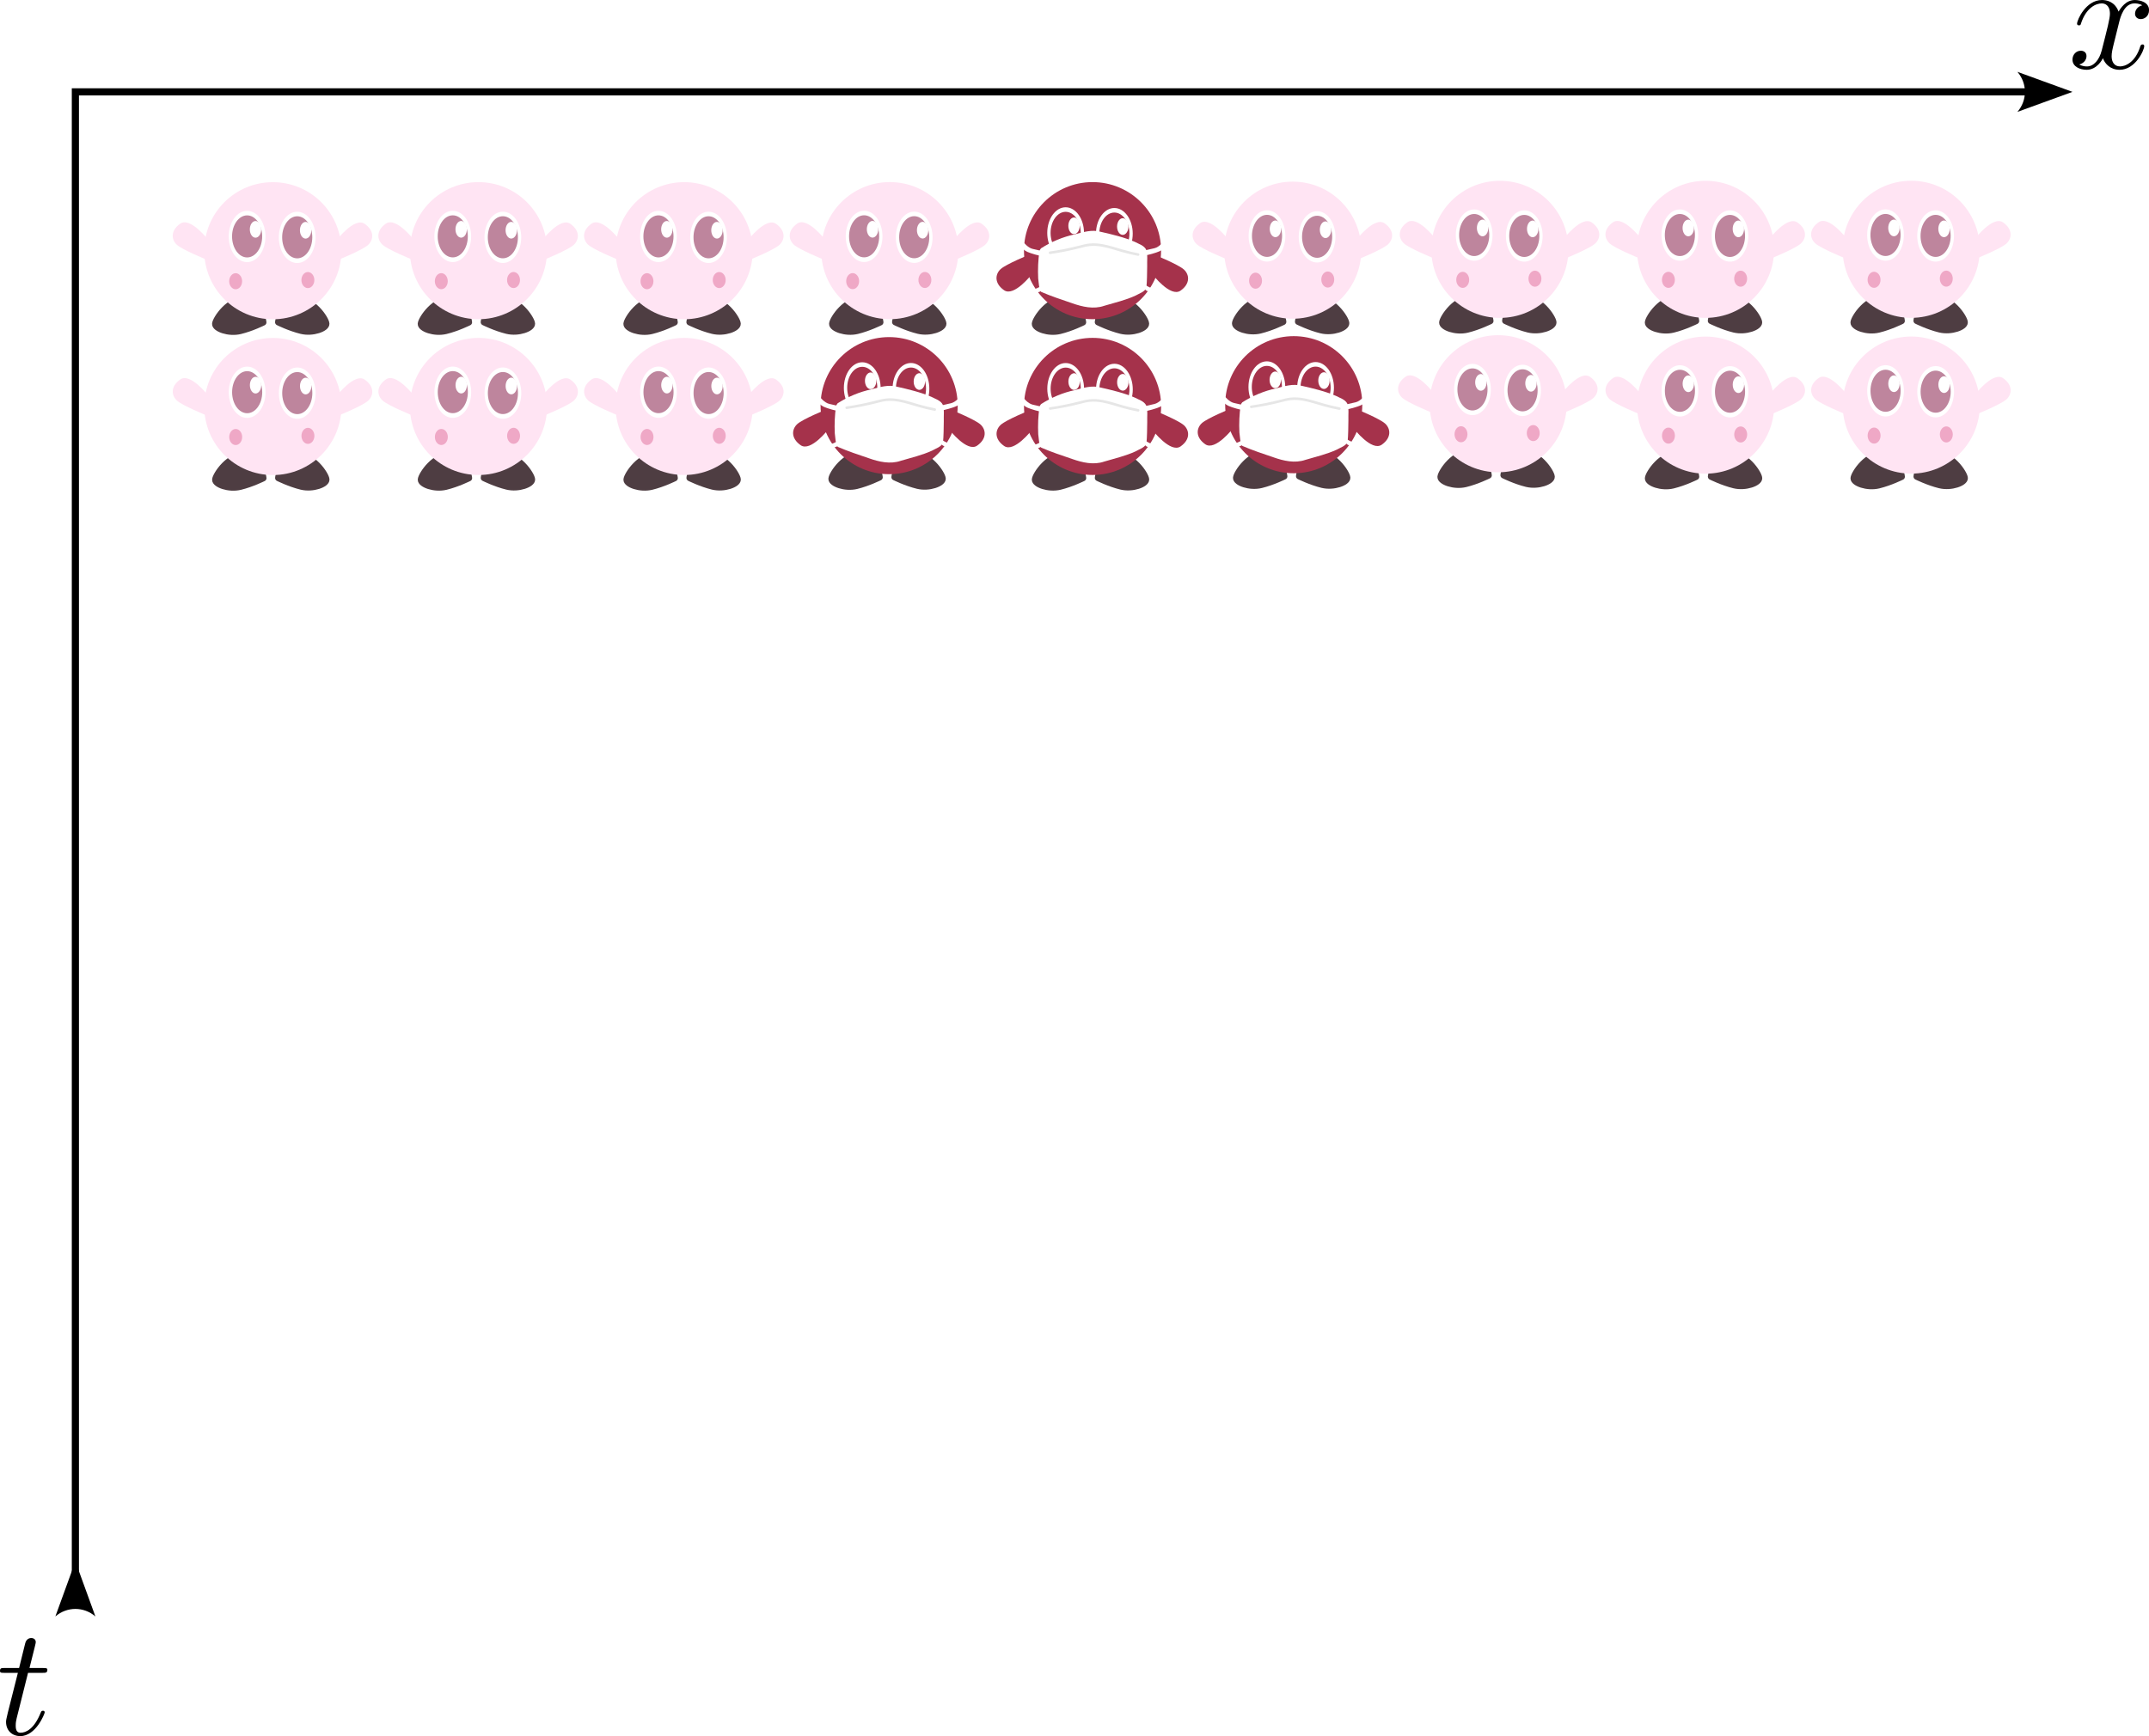 <?xml version="1.0" encoding="UTF-8" standalone="no"?>
<!-- Created with Inkscape (http://www.inkscape.org/) -->

<svg
   width="91.658mm"
   height="74.062mm"
   viewBox="0 0 91.658 74.062"
   version="1.1"
   id="svg1"
   inkscape:version="1.4.1 (1:1.4.1+202503302257+93de688d07)"
   sodipodi:docname="kirby10.svg"
   inkscape:export-filename="kirby4.svg"
   inkscape:export-xdpi="96"
   inkscape:export-ydpi="96"
   xmlns:inkscape="http://www.inkscape.org/namespaces/inkscape"
   xmlns:sodipodi="http://sodipodi.sourceforge.net/DTD/sodipodi-0.dtd"
   xmlns="http://www.w3.org/2000/svg"
   xmlns:svg="http://www.w3.org/2000/svg">
  <sodipodi:namedview
     id="namedview1"
     pagecolor="#ffffff"
     bordercolor="#666666"
     borderopacity="1.0"
     inkscape:showpageshadow="2"
     inkscape:pageopacity="0.0"
     inkscape:pagecheckerboard="0"
     inkscape:deskcolor="#d1d1d1"
     inkscape:document-units="mm"
     inkscape:zoom="2.0433673"
     inkscape:cx="280.90887"
     inkscape:cy="176.91386"
     inkscape:window-width="1850"
     inkscape:window-height="1016"
     inkscape:window-x="0"
     inkscape:window-y="0"
     inkscape:window-maximized="1"
     inkscape:current-layer="layer1">
    <inkscape:page
       x="0"
       y="0"
       width="91.658"
       height="74.062"
       id="page2"
       margin="0"
       bleed="0" />
  </sodipodi:namedview>
  <defs
     id="defs1">
    <marker
       style="overflow:visible"
       id="marker2"
       refX="0"
       refY="0"
       orient="auto-start-reverse"
       inkscape:stockid="Concave triangle arrow"
       markerWidth="1"
       markerHeight="1"
       viewBox="0 0 1 1"
       inkscape:isstock="true"
       inkscape:collect="always"
       preserveAspectRatio="xMidYMid">
      <path
         transform="scale(0.7)"
         d="M -2,-4 9,0 -2,4 c 2,-2.33 2,-5.66 0,-8 z"
         style="fill:context-stroke;fill-rule:evenodd;stroke:none"
         id="path2" />
    </marker>
    <marker
       style="overflow:visible"
       id="ConcaveTriangle"
       refX="0"
       refY="0"
       orient="auto-start-reverse"
       inkscape:stockid="Concave triangle arrow"
       markerWidth="1"
       markerHeight="1"
       viewBox="0 0 1 1"
       inkscape:isstock="true"
       inkscape:collect="always"
       preserveAspectRatio="xMidYMid">
      <path
         transform="scale(0.7)"
         d="M -2,-4 9,0 -2,4 c 2,-2.33 2,-5.66 0,-8 z"
         style="fill:context-stroke;fill-rule:evenodd;stroke:none"
         id="path7" />
    </marker>
    <inkscape:path-effect
       effect="spiro"
       id="path-effect1926-1-6-3"
       is_visible="true"
       lpeversion="1" />
    <inkscape:path-effect
       effect="spiro"
       id="path-effect1926-1-6-7"
       is_visible="true"
       lpeversion="1" />
    <inkscape:path-effect
       effect="spiro"
       id="path-effect1926-1-6-3-73-1"
       is_visible="true"
       lpeversion="1" />
    <inkscape:path-effect
       effect="spiro"
       id="path-effect1926-1-6-3-73-817"
       is_visible="true"
       lpeversion="1" />
  </defs>
  <g
     inkscape:label="Calque 1"
     inkscape:groupmode="layer"
     id="layer1"
     transform="translate(-17.913,-3.602)">
    <g
       id="g9276-5-9"
       transform="matrix(0.531,0,0,0.531,-11.507,-3.403)">
      <path
         style="fill:#4e3d42;stroke:#4e3d42;stroke-width:0.516;stroke-linecap:round;stroke-linejoin:round;stroke-dasharray:none"
         d="m 76.548,39.091 c 0,0 -0.147,-1.58 -1.43,-1.768 -1.283,-0.188 -2.406,1.517 -2.422,1.892 -0.016,0.375 1.077,0.787 2.002,0.562 0.926,-0.225 1.85,-0.686 1.85,-0.686 z"
         id="path4614-2-6" />
      <path
         style="fill:#4e3d42;stroke:#4e3d42;stroke-width:0.516;stroke-linecap:round;stroke-linejoin:round;stroke-dasharray:none"
         d="m 77.757,39.078 c 0,0 0.147,-1.58 1.43,-1.768 1.283,-0.188 2.406,1.517 2.422,1.892 0.016,0.375 -1.077,0.787 -2.002,0.562 -0.926,-0.225 -1.85,-0.686 -1.85,-0.686 z"
         id="path4614-6-4-4" />
      <circle
         style="fill:#ffe4f3;stroke:none;stroke-width:0.159;stroke-linecap:round;stroke-linejoin:round;stroke-dasharray:0.318, 0.636"
         id="path2979-00-2"
         cx="77.318"
         cy="33.335"
         r="5.507" />
      <path
         style="fill:#ffe4f3;stroke:none;stroke-width:0.406;stroke-linecap:round;stroke-linejoin:round;stroke-dasharray:none"
         d="m 72.119,32.45 c 0,0 -1.429,-1.855 -2.237,-1.288 -0.807,0.567 -0.709,1.294 -0.271,1.696 0.438,0.402 2.319,1.166 2.319,1.166 z"
         id="path4758-6-02" />
      <path
         style="fill:#ffe4f3;stroke:none;stroke-width:0.406;stroke-linecap:round;stroke-linejoin:round;stroke-dasharray:none"
         d="m 82.461,32.464 c 0,0 1.429,-1.855 2.237,-1.288 0.807,0.567 0.709,1.294 0.271,1.696 -0.438,0.402 -2.319,1.166 -2.319,1.166 z"
         id="path4758-7-8-9" />
      <ellipse
         style="fill:#ffffff;fill-opacity:1;stroke:none;stroke-width:0.508;stroke-linecap:round;stroke-linejoin:round;stroke-dasharray:none"
         id="path4848-5-5"
         cx="75.344"
         cy="31.619"
         rx="1.389"
         ry="1.94"
         transform="matrix(1.062,0,0,1.062,-4.762,-1.389)" />
      <ellipse
         style="fill:#be859d;fill-opacity:1;stroke:none;stroke-width:0.417;stroke-linecap:round;stroke-linejoin:round;stroke-dasharray:none"
         id="path4848-5-6-4-74"
         cx="75.345"
         cy="31.614"
         rx="1.139"
         ry="1.591"
         transform="matrix(1.062,0,0,1.062,-4.762,-1.389)" />
      <ellipse
         style="fill:#ffffff;fill-opacity:1;stroke:none;stroke-width:0.552;stroke-linecap:round;stroke-linejoin:round;stroke-dasharray:none"
         id="path5041-9-6"
         cx="75.98"
         cy="31.081"
         rx="0.43"
         ry="0.631"
         transform="matrix(1.062,0,0,1.062,-4.762,-1.389)" />
      <g
         id="g9095-6-4-49"
         transform="matrix(1.062,0,0,1.062,-0.738,-1.316)">
        <ellipse
           style="fill:#ffffff;fill-opacity:1;stroke:none;stroke-width:0.508;stroke-linecap:round;stroke-linejoin:round;stroke-dasharray:none"
           id="path4848-2-6-1"
           cx="75.344"
           cy="31.619"
           rx="1.389"
           ry="1.94" />
        <ellipse
           style="fill:#be859d;fill-opacity:1;stroke:none;stroke-width:0.417;stroke-linecap:round;stroke-linejoin:round;stroke-dasharray:none"
           id="path4848-5-6-6-8-2"
           cx="75.345"
           cy="31.614"
           rx="1.139"
           ry="1.591" />
        <ellipse
           style="fill:#ffffff;fill-opacity:1;stroke:none;stroke-width:0.552;stroke-linecap:round;stroke-linejoin:round;stroke-dasharray:none"
           id="path5041-1-3-31"
           cx="75.98"
           cy="31.081"
           rx="0.43"
           ry="0.631" />
      </g>
      <ellipse
         style="fill:#efa8c6;fill-opacity:1;stroke:none;stroke-width:0.406;stroke-linecap:round;stroke-linejoin:round;stroke-dasharray:0.811, 1.623;stroke-opacity:1"
         id="path1735-2-81"
         cx="74.333"
         cy="35.786"
         rx="0.519"
         ry="0.645" />
      <ellipse
         style="fill:#efa8c6;fill-opacity:1;stroke:none;stroke-width:0.406;stroke-linecap:round;stroke-linejoin:round;stroke-dasharray:0.811, 1.623;stroke-opacity:1"
         id="path1735-9-3-3"
         cx="80.135"
         cy="35.693"
         rx="0.519"
         ry="0.645" />
    </g>
    <g
       id="g9276-5-0-8"
       transform="matrix(0.531,0,0,0.531,-2.736,-3.405)">
      <path
         style="fill:#4e3d42;stroke:#4e3d42;stroke-width:0.516;stroke-linecap:round;stroke-linejoin:round;stroke-dasharray:none"
         d="m 76.548,39.091 c 0,0 -0.147,-1.58 -1.43,-1.768 -1.283,-0.188 -2.406,1.517 -2.422,1.892 -0.016,0.375 1.077,0.787 2.002,0.562 0.926,-0.225 1.85,-0.686 1.85,-0.686 z"
         id="path4614-2-3-9" />
      <path
         style="fill:#4e3d42;stroke:#4e3d42;stroke-width:0.516;stroke-linecap:round;stroke-linejoin:round;stroke-dasharray:none"
         d="m 77.757,39.078 c 0,0 0.147,-1.58 1.43,-1.768 1.283,-0.188 2.406,1.517 2.422,1.892 0.016,0.375 -1.077,0.787 -2.002,0.562 -0.926,-0.225 -1.85,-0.686 -1.85,-0.686 z"
         id="path4614-6-4-3-2" />
      <circle
         style="fill:#ffe4f3;stroke:none;stroke-width:0.159;stroke-linecap:round;stroke-linejoin:round;stroke-dasharray:0.318, 0.636"
         id="path2979-00-9-4"
         cx="77.318"
         cy="33.335"
         r="5.507" />
      <path
         style="fill:#ffe4f3;stroke:none;stroke-width:0.406;stroke-linecap:round;stroke-linejoin:round;stroke-dasharray:none"
         d="m 72.119,32.45 c 0,0 -1.429,-1.855 -2.237,-1.288 -0.807,0.567 -0.709,1.294 -0.271,1.696 0.438,0.402 2.319,1.166 2.319,1.166 z"
         id="path4758-6-0-5" />
      <path
         style="fill:#ffe4f3;stroke:none;stroke-width:0.406;stroke-linecap:round;stroke-linejoin:round;stroke-dasharray:none"
         d="m 82.461,32.464 c 0,0 1.429,-1.855 2.237,-1.288 0.807,0.567 0.709,1.294 0.271,1.696 -0.438,0.402 -2.319,1.166 -2.319,1.166 z"
         id="path4758-7-8-4-1" />
      <ellipse
         style="fill:#ffffff;fill-opacity:1;stroke:none;stroke-width:0.508;stroke-linecap:round;stroke-linejoin:round;stroke-dasharray:none"
         id="path4848-5-3-0"
         cx="75.344"
         cy="31.619"
         rx="1.389"
         ry="1.94"
         transform="matrix(1.062,0,0,1.062,-4.762,-1.389)" />
      <ellipse
         style="fill:#be859d;fill-opacity:1;stroke:none;stroke-width:0.417;stroke-linecap:round;stroke-linejoin:round;stroke-dasharray:none"
         id="path4848-5-6-4-3-0"
         cx="75.345"
         cy="31.614"
         rx="1.139"
         ry="1.591"
         transform="matrix(1.062,0,0,1.062,-4.762,-1.389)" />
      <ellipse
         style="fill:#ffffff;fill-opacity:1;stroke:none;stroke-width:0.552;stroke-linecap:round;stroke-linejoin:round;stroke-dasharray:none"
         id="path5041-9-4-1"
         cx="75.98"
         cy="31.081"
         rx="0.43"
         ry="0.631"
         transform="matrix(1.062,0,0,1.062,-4.762,-1.389)" />
      <g
         id="g9095-6-4-2-3"
         transform="matrix(1.062,0,0,1.062,-0.738,-1.316)">
        <ellipse
           style="fill:#ffffff;fill-opacity:1;stroke:none;stroke-width:0.508;stroke-linecap:round;stroke-linejoin:round;stroke-dasharray:none"
           id="path4848-2-6-4-3"
           cx="75.344"
           cy="31.619"
           rx="1.389"
           ry="1.94" />
        <ellipse
           style="fill:#be859d;fill-opacity:1;stroke:none;stroke-width:0.417;stroke-linecap:round;stroke-linejoin:round;stroke-dasharray:none"
           id="path4848-5-6-6-8-5-0"
           cx="75.345"
           cy="31.614"
           rx="1.139"
           ry="1.591" />
        <ellipse
           style="fill:#ffffff;fill-opacity:1;stroke:none;stroke-width:0.552;stroke-linecap:round;stroke-linejoin:round;stroke-dasharray:none"
           id="path5041-1-3-3-00"
           cx="75.98"
           cy="31.081"
           rx="0.43"
           ry="0.631" />
      </g>
      <ellipse
         style="fill:#efa8c6;fill-opacity:1;stroke:none;stroke-width:0.406;stroke-linecap:round;stroke-linejoin:round;stroke-dasharray:0.811, 1.623;stroke-opacity:1"
         id="path1735-2-8-2"
         cx="74.333"
         cy="35.786"
         rx="0.519"
         ry="0.645" />
      <ellipse
         style="fill:#efa8c6;fill-opacity:1;stroke:none;stroke-width:0.406;stroke-linecap:round;stroke-linejoin:round;stroke-dasharray:0.811, 1.623;stroke-opacity:1"
         id="path1735-9-3-1-2"
         cx="80.135"
         cy="35.693"
         rx="0.519"
         ry="0.645" />
    </g>
    <g
       id="g9276-5-1-2"
       transform="matrix(0.531,0,0,0.531,6.037,-3.404)">
      <path
         style="fill:#4e3d42;stroke:#4e3d42;stroke-width:0.516;stroke-linecap:round;stroke-linejoin:round;stroke-dasharray:none"
         d="m 76.548,39.091 c 0,0 -0.147,-1.58 -1.43,-1.768 -1.283,-0.188 -2.406,1.517 -2.422,1.892 -0.016,0.375 1.077,0.787 2.002,0.562 0.926,-0.225 1.85,-0.686 1.85,-0.686 z"
         id="path4614-2-31-4" />
      <path
         style="fill:#4e3d42;stroke:#4e3d42;stroke-width:0.516;stroke-linecap:round;stroke-linejoin:round;stroke-dasharray:none"
         d="m 77.757,39.078 c 0,0 0.147,-1.58 1.43,-1.768 1.283,-0.188 2.406,1.517 2.422,1.892 0.016,0.375 -1.077,0.787 -2.002,0.562 -0.926,-0.225 -1.85,-0.686 -1.85,-0.686 z"
         id="path4614-6-4-5-7" />
      <circle
         style="fill:#ffe4f3;stroke:none;stroke-width:0.159;stroke-linecap:round;stroke-linejoin:round;stroke-dasharray:0.318, 0.636"
         id="path2979-00-8-9"
         cx="77.318"
         cy="33.335"
         r="5.507" />
      <path
         style="fill:#ffe4f3;stroke:none;stroke-width:0.406;stroke-linecap:round;stroke-linejoin:round;stroke-dasharray:none"
         d="m 72.119,32.45 c 0,0 -1.429,-1.855 -2.237,-1.288 -0.807,0.567 -0.709,1.294 -0.271,1.696 0.438,0.402 2.319,1.166 2.319,1.166 z"
         id="path4758-6-1-8" />
      <path
         style="fill:#ffe4f3;stroke:none;stroke-width:0.406;stroke-linecap:round;stroke-linejoin:round;stroke-dasharray:none"
         d="m 82.461,32.464 c 0,0 1.429,-1.855 2.237,-1.288 0.807,0.567 0.709,1.294 0.271,1.696 -0.438,0.402 -2.319,1.166 -2.319,1.166 z"
         id="path4758-7-8-3-5" />
      <ellipse
         style="fill:#ffffff;fill-opacity:1;stroke:none;stroke-width:0.508;stroke-linecap:round;stroke-linejoin:round;stroke-dasharray:none"
         id="path4848-5-39-4"
         cx="75.344"
         cy="31.619"
         rx="1.389"
         ry="1.94"
         transform="matrix(1.062,0,0,1.062,-4.762,-1.389)" />
      <ellipse
         style="fill:#be859d;fill-opacity:1;stroke:none;stroke-width:0.417;stroke-linecap:round;stroke-linejoin:round;stroke-dasharray:none"
         id="path4848-5-6-4-7-7"
         cx="75.345"
         cy="31.614"
         rx="1.139"
         ry="1.591"
         transform="matrix(1.062,0,0,1.062,-4.762,-1.389)" />
      <ellipse
         style="fill:#ffffff;fill-opacity:1;stroke:none;stroke-width:0.552;stroke-linecap:round;stroke-linejoin:round;stroke-dasharray:none"
         id="path5041-9-5-8"
         cx="75.98"
         cy="31.081"
         rx="0.43"
         ry="0.631"
         transform="matrix(1.062,0,0,1.062,-4.762,-1.389)" />
      <g
         id="g9095-6-4-4-6"
         transform="matrix(1.062,0,0,1.062,-0.738,-1.316)">
        <ellipse
           style="fill:#ffffff;fill-opacity:1;stroke:none;stroke-width:0.508;stroke-linecap:round;stroke-linejoin:round;stroke-dasharray:none"
           id="path4848-2-6-49-0"
           cx="75.344"
           cy="31.619"
           rx="1.389"
           ry="1.94" />
        <ellipse
           style="fill:#be859d;fill-opacity:1;stroke:none;stroke-width:0.417;stroke-linecap:round;stroke-linejoin:round;stroke-dasharray:none"
           id="path4848-5-6-6-8-6-0"
           cx="75.345"
           cy="31.614"
           rx="1.139"
           ry="1.591" />
        <ellipse
           style="fill:#ffffff;fill-opacity:1;stroke:none;stroke-width:0.552;stroke-linecap:round;stroke-linejoin:round;stroke-dasharray:none"
           id="path5041-1-3-7-6"
           cx="75.98"
           cy="31.081"
           rx="0.43"
           ry="0.631" />
      </g>
      <ellipse
         style="fill:#efa8c6;fill-opacity:1;stroke:none;stroke-width:0.406;stroke-linecap:round;stroke-linejoin:round;stroke-dasharray:0.811, 1.623;stroke-opacity:1"
         id="path1735-2-2-4"
         cx="74.333"
         cy="35.786"
         rx="0.519"
         ry="0.645" />
      <ellipse
         style="fill:#efa8c6;fill-opacity:1;stroke:none;stroke-width:0.406;stroke-linecap:round;stroke-linejoin:round;stroke-dasharray:0.811, 1.623;stroke-opacity:1"
         id="path1735-9-3-10-3"
         cx="80.135"
         cy="35.693"
         rx="0.519"
         ry="0.645" />
    </g>
    <g
       id="g9276-5-0-1-7"
       transform="matrix(0.531,0,0,0.531,14.809,-3.407)">
      <path
         style="fill:#4e3d42;stroke:#4e3d42;stroke-width:0.516;stroke-linecap:round;stroke-linejoin:round;stroke-dasharray:none"
         d="m 76.548,39.091 c 0,0 -0.147,-1.58 -1.43,-1.768 -1.283,-0.188 -2.406,1.517 -2.422,1.892 -0.016,0.375 1.077,0.787 2.002,0.562 0.926,-0.225 1.85,-0.686 1.85,-0.686 z"
         id="path4614-2-3-3-5" />
      <path
         style="fill:#4e3d42;stroke:#4e3d42;stroke-width:0.516;stroke-linecap:round;stroke-linejoin:round;stroke-dasharray:none"
         d="m 77.757,39.078 c 0,0 0.147,-1.58 1.43,-1.768 1.283,-0.188 2.406,1.517 2.422,1.892 0.016,0.375 -1.077,0.787 -2.002,0.562 -0.926,-0.225 -1.85,-0.686 -1.85,-0.686 z"
         id="path4614-6-4-3-7-8" />
      <circle
         style="fill:#ffe4f3;stroke:none;stroke-width:0.159;stroke-linecap:round;stroke-linejoin:round;stroke-dasharray:0.318, 0.636"
         id="path2979-00-9-7-1"
         cx="77.318"
         cy="33.335"
         r="5.507" />
      <path
         style="fill:#ffe4f3;stroke:none;stroke-width:0.406;stroke-linecap:round;stroke-linejoin:round;stroke-dasharray:none"
         d="m 72.119,32.45 c 0,0 -1.429,-1.855 -2.237,-1.288 -0.807,0.567 -0.709,1.294 -0.271,1.696 0.438,0.402 2.319,1.166 2.319,1.166 z"
         id="path4758-6-0-6-09" />
      <path
         style="fill:#ffe4f3;stroke:none;stroke-width:0.406;stroke-linecap:round;stroke-linejoin:round;stroke-dasharray:none"
         d="m 82.461,32.464 c 0,0 1.429,-1.855 2.237,-1.288 0.807,0.567 0.709,1.294 0.271,1.696 -0.438,0.402 -2.319,1.166 -2.319,1.166 z"
         id="path4758-7-8-4-3-3" />
      <ellipse
         style="fill:#ffffff;fill-opacity:1;stroke:none;stroke-width:0.508;stroke-linecap:round;stroke-linejoin:round;stroke-dasharray:none"
         id="path4848-5-3-9-0"
         cx="75.344"
         cy="31.619"
         rx="1.389"
         ry="1.94"
         transform="matrix(1.062,0,0,1.062,-4.762,-1.389)" />
      <ellipse
         style="fill:#be859d;fill-opacity:1;stroke:none;stroke-width:0.417;stroke-linecap:round;stroke-linejoin:round;stroke-dasharray:none"
         id="path4848-5-6-4-3-1-2"
         cx="75.345"
         cy="31.614"
         rx="1.139"
         ry="1.591"
         transform="matrix(1.062,0,0,1.062,-4.762,-1.389)" />
      <ellipse
         style="fill:#ffffff;fill-opacity:1;stroke:none;stroke-width:0.552;stroke-linecap:round;stroke-linejoin:round;stroke-dasharray:none"
         id="path5041-9-4-0-6"
         cx="75.98"
         cy="31.081"
         rx="0.43"
         ry="0.631"
         transform="matrix(1.062,0,0,1.062,-4.762,-1.389)" />
      <g
         id="g9095-6-4-2-4-4"
         transform="matrix(1.062,0,0,1.062,-0.738,-1.316)">
        <ellipse
           style="fill:#ffffff;fill-opacity:1;stroke:none;stroke-width:0.508;stroke-linecap:round;stroke-linejoin:round;stroke-dasharray:none"
           id="path4848-2-6-4-1-3"
           cx="75.344"
           cy="31.619"
           rx="1.389"
           ry="1.94" />
        <ellipse
           style="fill:#be859d;fill-opacity:1;stroke:none;stroke-width:0.417;stroke-linecap:round;stroke-linejoin:round;stroke-dasharray:none"
           id="path4848-5-6-6-8-5-1-8"
           cx="75.345"
           cy="31.614"
           rx="1.139"
           ry="1.591" />
        <ellipse
           style="fill:#ffffff;fill-opacity:1;stroke:none;stroke-width:0.552;stroke-linecap:round;stroke-linejoin:round;stroke-dasharray:none"
           id="path5041-1-3-3-8-6"
           cx="75.98"
           cy="31.081"
           rx="0.43"
           ry="0.631" />
      </g>
      <ellipse
         style="fill:#efa8c6;fill-opacity:1;stroke:none;stroke-width:0.406;stroke-linecap:round;stroke-linejoin:round;stroke-dasharray:0.811, 1.623;stroke-opacity:1"
         id="path1735-2-8-6-70"
         cx="74.333"
         cy="35.786"
         rx="0.519"
         ry="0.645" />
      <ellipse
         style="fill:#efa8c6;fill-opacity:1;stroke:none;stroke-width:0.406;stroke-linecap:round;stroke-linejoin:round;stroke-dasharray:0.811, 1.623;stroke-opacity:1"
         id="path1735-9-3-1-4-8"
         cx="80.135"
         cy="35.693"
         rx="0.519"
         ry="0.645" />
    </g>
    <g
       id="g9276-5-0-4-2"
       transform="matrix(0.531,0,0,0.531,40.829,-3.462)">
      <path
         style="fill:#4e3d42;stroke:#4e3d42;stroke-width:0.516;stroke-linecap:round;stroke-linejoin:round;stroke-dasharray:none"
         d="m 76.548,39.091 c 0,0 -0.147,-1.58 -1.43,-1.768 -1.283,-0.188 -2.406,1.517 -2.422,1.892 -0.016,0.375 1.077,0.787 2.002,0.562 0.926,-0.225 1.85,-0.686 1.85,-0.686 z"
         id="path4614-2-3-7-8" />
      <path
         style="fill:#4e3d42;stroke:#4e3d42;stroke-width:0.516;stroke-linecap:round;stroke-linejoin:round;stroke-dasharray:none"
         d="m 77.757,39.078 c 0,0 0.147,-1.58 1.43,-1.768 1.283,-0.188 2.406,1.517 2.422,1.892 0.016,0.375 -1.077,0.787 -2.002,0.562 -0.926,-0.225 -1.85,-0.686 -1.85,-0.686 z"
         id="path4614-6-4-3-3-9" />
      <circle
         style="fill:#ffe4f3;stroke:none;stroke-width:0.159;stroke-linecap:round;stroke-linejoin:round;stroke-dasharray:0.318, 0.636"
         id="path2979-00-9-0-5"
         cx="77.318"
         cy="33.335"
         r="5.507" />
      <path
         style="fill:#ffe4f3;stroke:none;stroke-width:0.406;stroke-linecap:round;stroke-linejoin:round;stroke-dasharray:none"
         d="m 72.119,32.45 c 0,0 -1.429,-1.855 -2.237,-1.288 -0.807,0.567 -0.709,1.294 -0.271,1.696 0.438,0.402 2.319,1.166 2.319,1.166 z"
         id="path4758-6-0-1-0" />
      <path
         style="fill:#ffe4f3;stroke:none;stroke-width:0.406;stroke-linecap:round;stroke-linejoin:round;stroke-dasharray:none"
         d="m 82.461,32.464 c 0,0 1.429,-1.855 2.237,-1.288 0.807,0.567 0.709,1.294 0.271,1.696 -0.438,0.402 -2.319,1.166 -2.319,1.166 z"
         id="path4758-7-8-4-6-2" />
      <ellipse
         style="fill:#ffffff;fill-opacity:1;stroke:none;stroke-width:0.508;stroke-linecap:round;stroke-linejoin:round;stroke-dasharray:none"
         id="path4848-5-3-7-7"
         cx="75.344"
         cy="31.619"
         rx="1.389"
         ry="1.94"
         transform="matrix(1.062,0,0,1.062,-4.762,-1.389)" />
      <ellipse
         style="fill:#be859d;fill-opacity:1;stroke:none;stroke-width:0.417;stroke-linecap:round;stroke-linejoin:round;stroke-dasharray:none"
         id="path4848-5-6-4-3-5-2"
         cx="75.345"
         cy="31.614"
         rx="1.139"
         ry="1.591"
         transform="matrix(1.062,0,0,1.062,-4.762,-1.389)" />
      <ellipse
         style="fill:#ffffff;fill-opacity:1;stroke:none;stroke-width:0.552;stroke-linecap:round;stroke-linejoin:round;stroke-dasharray:none"
         id="path5041-9-4-7-8"
         cx="75.98"
         cy="31.081"
         rx="0.43"
         ry="0.631"
         transform="matrix(1.062,0,0,1.062,-4.762,-1.389)" />
      <g
         id="g9095-6-4-2-8-1"
         transform="matrix(1.062,0,0,1.062,-0.738,-1.316)">
        <ellipse
           style="fill:#ffffff;fill-opacity:1;stroke:none;stroke-width:0.508;stroke-linecap:round;stroke-linejoin:round;stroke-dasharray:none"
           id="path4848-2-6-4-8-7"
           cx="75.344"
           cy="31.619"
           rx="1.389"
           ry="1.94" />
        <ellipse
           style="fill:#be859d;fill-opacity:1;stroke:none;stroke-width:0.417;stroke-linecap:round;stroke-linejoin:round;stroke-dasharray:none"
           id="path4848-5-6-6-8-5-9-7"
           cx="75.345"
           cy="31.614"
           rx="1.139"
           ry="1.591" />
        <ellipse
           style="fill:#ffffff;fill-opacity:1;stroke:none;stroke-width:0.552;stroke-linecap:round;stroke-linejoin:round;stroke-dasharray:none"
           id="path5041-1-3-3-0-9"
           cx="75.98"
           cy="31.081"
           rx="0.43"
           ry="0.631" />
      </g>
      <ellipse
         style="fill:#efa8c6;fill-opacity:1;stroke:none;stroke-width:0.406;stroke-linecap:round;stroke-linejoin:round;stroke-dasharray:0.811, 1.623;stroke-opacity:1"
         id="path1735-2-8-7-7"
         cx="74.333"
         cy="35.786"
         rx="0.519"
         ry="0.645" />
      <ellipse
         style="fill:#efa8c6;fill-opacity:1;stroke:none;stroke-width:0.406;stroke-linecap:round;stroke-linejoin:round;stroke-dasharray:0.811, 1.623;stroke-opacity:1"
         id="path1735-9-3-1-8-9"
         cx="80.135"
         cy="35.693"
         rx="0.519"
         ry="0.645" />
    </g>
    <g
       id="g9276-5-0-4-2-9"
       transform="matrix(0.531,0,0,0.531,31.993,-3.426)">
      <path
         style="fill:#4e3d42;stroke:#4e3d42;stroke-width:0.516;stroke-linecap:round;stroke-linejoin:round;stroke-dasharray:none"
         d="m 76.548,39.091 c 0,0 -0.147,-1.58 -1.43,-1.768 -1.283,-0.188 -2.406,1.517 -2.422,1.892 -0.016,0.375 1.077,0.787 2.002,0.562 0.926,-0.225 1.85,-0.686 1.85,-0.686 z"
         id="path4614-2-3-7-8-3" />
      <path
         style="fill:#4e3d42;stroke:#4e3d42;stroke-width:0.516;stroke-linecap:round;stroke-linejoin:round;stroke-dasharray:none"
         d="m 77.757,39.078 c 0,0 0.147,-1.58 1.43,-1.768 1.283,-0.188 2.406,1.517 2.422,1.892 0.016,0.375 -1.077,0.787 -2.002,0.562 -0.926,-0.225 -1.85,-0.686 -1.85,-0.686 z"
         id="path4614-6-4-3-3-9-7" />
      <circle
         style="fill:#ffe4f3;stroke:none;stroke-width:0.159;stroke-linecap:round;stroke-linejoin:round;stroke-dasharray:0.318, 0.636"
         id="path2979-00-9-0-5-4"
         cx="77.318"
         cy="33.335"
         r="5.507" />
      <path
         style="fill:#ffe4f3;stroke:none;stroke-width:0.406;stroke-linecap:round;stroke-linejoin:round;stroke-dasharray:none"
         d="m 72.119,32.45 c 0,0 -1.429,-1.855 -2.237,-1.288 -0.807,0.567 -0.709,1.294 -0.271,1.696 0.438,0.402 2.319,1.166 2.319,1.166 z"
         id="path4758-6-0-1-0-5" />
      <path
         style="fill:#ffe4f3;stroke:none;stroke-width:0.406;stroke-linecap:round;stroke-linejoin:round;stroke-dasharray:none"
         d="m 82.461,32.464 c 0,0 1.429,-1.855 2.237,-1.288 0.807,0.567 0.709,1.294 0.271,1.696 -0.438,0.402 -2.319,1.166 -2.319,1.166 z"
         id="path4758-7-8-4-6-2-2" />
      <ellipse
         style="fill:#ffffff;fill-opacity:1;stroke:none;stroke-width:0.508;stroke-linecap:round;stroke-linejoin:round;stroke-dasharray:none"
         id="path4848-5-3-7-7-54"
         cx="75.344"
         cy="31.619"
         rx="1.389"
         ry="1.94"
         transform="matrix(1.062,0,0,1.062,-4.762,-1.389)" />
      <ellipse
         style="fill:#be859d;fill-opacity:1;stroke:none;stroke-width:0.417;stroke-linecap:round;stroke-linejoin:round;stroke-dasharray:none"
         id="path4848-5-6-4-3-5-2-7"
         cx="75.345"
         cy="31.614"
         rx="1.139"
         ry="1.591"
         transform="matrix(1.062,0,0,1.062,-4.762,-1.389)" />
      <ellipse
         style="fill:#ffffff;fill-opacity:1;stroke:none;stroke-width:0.552;stroke-linecap:round;stroke-linejoin:round;stroke-dasharray:none"
         id="path5041-9-4-7-8-4"
         cx="75.98"
         cy="31.081"
         rx="0.43"
         ry="0.631"
         transform="matrix(1.062,0,0,1.062,-4.762,-1.389)" />
      <g
         id="g9095-6-4-2-8-1-43"
         transform="matrix(1.062,0,0,1.062,-0.738,-1.316)">
        <ellipse
           style="fill:#ffffff;fill-opacity:1;stroke:none;stroke-width:0.508;stroke-linecap:round;stroke-linejoin:round;stroke-dasharray:none"
           id="path4848-2-6-4-8-7-0"
           cx="75.344"
           cy="31.619"
           rx="1.389"
           ry="1.94" />
        <ellipse
           style="fill:#be859d;fill-opacity:1;stroke:none;stroke-width:0.417;stroke-linecap:round;stroke-linejoin:round;stroke-dasharray:none"
           id="path4848-5-6-6-8-5-9-7-7"
           cx="75.345"
           cy="31.614"
           rx="1.139"
           ry="1.591" />
        <ellipse
           style="fill:#ffffff;fill-opacity:1;stroke:none;stroke-width:0.552;stroke-linecap:round;stroke-linejoin:round;stroke-dasharray:none"
           id="path5041-1-3-3-0-9-8"
           cx="75.98"
           cy="31.081"
           rx="0.43"
           ry="0.631" />
      </g>
      <ellipse
         style="fill:#efa8c6;fill-opacity:1;stroke:none;stroke-width:0.406;stroke-linecap:round;stroke-linejoin:round;stroke-dasharray:0.811, 1.623;stroke-opacity:1"
         id="path1735-2-8-7-7-6"
         cx="74.333"
         cy="35.786"
         rx="0.519"
         ry="0.645" />
      <ellipse
         style="fill:#efa8c6;fill-opacity:1;stroke:none;stroke-width:0.406;stroke-linecap:round;stroke-linejoin:round;stroke-dasharray:0.811, 1.623;stroke-opacity:1"
         id="path1735-9-3-1-8-9-8"
         cx="80.135"
         cy="35.693"
         rx="0.519"
         ry="0.645" />
    </g>
    <g
       id="g9276-5-1-0-8"
       transform="matrix(0.531,0,0,0.531,49.602,-3.462)">
      <path
         style="fill:#4e3d42;stroke:#4e3d42;stroke-width:0.516;stroke-linecap:round;stroke-linejoin:round;stroke-dasharray:none"
         d="m 76.548,39.091 c 0,0 -0.147,-1.58 -1.43,-1.768 -1.283,-0.188 -2.406,1.517 -2.422,1.892 -0.016,0.375 1.077,0.787 2.002,0.562 0.926,-0.225 1.85,-0.686 1.85,-0.686 z"
         id="path4614-2-31-3-8" />
      <path
         style="fill:#4e3d42;stroke:#4e3d42;stroke-width:0.516;stroke-linecap:round;stroke-linejoin:round;stroke-dasharray:none"
         d="m 77.757,39.078 c 0,0 0.147,-1.58 1.43,-1.768 1.283,-0.188 2.406,1.517 2.422,1.892 0.016,0.375 -1.077,0.787 -2.002,0.562 -0.926,-0.225 -1.85,-0.686 -1.85,-0.686 z"
         id="path4614-6-4-5-1-9" />
      <circle
         style="fill:#ffe4f3;stroke:none;stroke-width:0.159;stroke-linecap:round;stroke-linejoin:round;stroke-dasharray:0.318, 0.636"
         id="path2979-00-8-0-8"
         cx="77.318"
         cy="33.335"
         r="5.507" />
      <path
         style="fill:#ffe4f3;stroke:none;stroke-width:0.406;stroke-linecap:round;stroke-linejoin:round;stroke-dasharray:none"
         d="m 72.119,32.45 c 0,0 -1.429,-1.855 -2.237,-1.288 -0.807,0.567 -0.709,1.294 -0.271,1.696 0.438,0.402 2.319,1.166 2.319,1.166 z"
         id="path4758-6-1-3-0" />
      <path
         style="fill:#ffe4f3;stroke:none;stroke-width:0.406;stroke-linecap:round;stroke-linejoin:round;stroke-dasharray:none"
         d="m 82.461,32.464 c 0,0 1.429,-1.855 2.237,-1.288 0.807,0.567 0.709,1.294 0.271,1.696 -0.438,0.402 -2.319,1.166 -2.319,1.166 z"
         id="path4758-7-8-3-6-5" />
      <ellipse
         style="fill:#ffffff;fill-opacity:1;stroke:none;stroke-width:0.508;stroke-linecap:round;stroke-linejoin:round;stroke-dasharray:none"
         id="path4848-5-39-7-2"
         cx="75.344"
         cy="31.619"
         rx="1.389"
         ry="1.94"
         transform="matrix(1.062,0,0,1.062,-4.762,-1.389)" />
      <ellipse
         style="fill:#be859d;fill-opacity:1;stroke:none;stroke-width:0.417;stroke-linecap:round;stroke-linejoin:round;stroke-dasharray:none"
         id="path4848-5-6-4-7-3-0"
         cx="75.345"
         cy="31.614"
         rx="1.139"
         ry="1.591"
         transform="matrix(1.062,0,0,1.062,-4.762,-1.389)" />
      <ellipse
         style="fill:#ffffff;fill-opacity:1;stroke:none;stroke-width:0.552;stroke-linecap:round;stroke-linejoin:round;stroke-dasharray:none"
         id="path5041-9-5-2-2"
         cx="75.98"
         cy="31.081"
         rx="0.43"
         ry="0.631"
         transform="matrix(1.062,0,0,1.062,-4.762,-1.389)" />
      <g
         id="g9095-6-4-4-2-4"
         transform="matrix(1.062,0,0,1.062,-0.738,-1.316)">
        <ellipse
           style="fill:#ffffff;fill-opacity:1;stroke:none;stroke-width:0.508;stroke-linecap:round;stroke-linejoin:round;stroke-dasharray:none"
           id="path4848-2-6-49-1-3"
           cx="75.344"
           cy="31.619"
           rx="1.389"
           ry="1.94" />
        <ellipse
           style="fill:#be859d;fill-opacity:1;stroke:none;stroke-width:0.417;stroke-linecap:round;stroke-linejoin:round;stroke-dasharray:none"
           id="path4848-5-6-6-8-6-5-7"
           cx="75.345"
           cy="31.614"
           rx="1.139"
           ry="1.591" />
        <ellipse
           style="fill:#ffffff;fill-opacity:1;stroke:none;stroke-width:0.552;stroke-linecap:round;stroke-linejoin:round;stroke-dasharray:none"
           id="path5041-1-3-7-3-3"
           cx="75.98"
           cy="31.081"
           rx="0.43"
           ry="0.631" />
      </g>
      <ellipse
         style="fill:#efa8c6;fill-opacity:1;stroke:none;stroke-width:0.406;stroke-linecap:round;stroke-linejoin:round;stroke-dasharray:0.811, 1.623;stroke-opacity:1"
         id="path1735-2-2-3-0"
         cx="74.333"
         cy="35.786"
         rx="0.519"
         ry="0.645" />
      <ellipse
         style="fill:#efa8c6;fill-opacity:1;stroke:none;stroke-width:0.406;stroke-linecap:round;stroke-linejoin:round;stroke-dasharray:0.811, 1.623;stroke-opacity:1"
         id="path1735-9-3-10-8-0"
         cx="80.135"
         cy="35.693"
         rx="0.519"
         ry="0.645" />
    </g>
    <g
       id="g9276-5-0-1-2-1"
       transform="matrix(0.531,0,0,0.531,58.373,-3.464)">
      <path
         style="fill:#4e3d42;stroke:#4e3d42;stroke-width:0.516;stroke-linecap:round;stroke-linejoin:round;stroke-dasharray:none"
         d="m 76.548,39.091 c 0,0 -0.147,-1.58 -1.43,-1.768 -1.283,-0.188 -2.406,1.517 -2.422,1.892 -0.016,0.375 1.077,0.787 2.002,0.562 0.926,-0.225 1.85,-0.686 1.85,-0.686 z"
         id="path4614-2-3-3-8-5" />
      <path
         style="fill:#4e3d42;stroke:#4e3d42;stroke-width:0.516;stroke-linecap:round;stroke-linejoin:round;stroke-dasharray:none"
         d="m 77.757,39.078 c 0,0 0.147,-1.58 1.43,-1.768 1.283,-0.188 2.406,1.517 2.422,1.892 0.016,0.375 -1.077,0.787 -2.002,0.562 -0.926,-0.225 -1.85,-0.686 -1.85,-0.686 z"
         id="path4614-6-4-3-7-5-8" />
      <circle
         style="fill:#ffe4f3;stroke:none;stroke-width:0.159;stroke-linecap:round;stroke-linejoin:round;stroke-dasharray:0.318, 0.636"
         id="path2979-00-9-7-8-0"
         cx="77.318"
         cy="33.335"
         r="5.507" />
      <path
         style="fill:#ffe4f3;stroke:none;stroke-width:0.406;stroke-linecap:round;stroke-linejoin:round;stroke-dasharray:none"
         d="m 72.119,32.45 c 0,0 -1.429,-1.855 -2.237,-1.288 -0.807,0.567 -0.709,1.294 -0.271,1.696 0.438,0.402 2.319,1.166 2.319,1.166 z"
         id="path4758-6-0-6-0-0" />
      <path
         style="fill:#ffe4f3;stroke:none;stroke-width:0.406;stroke-linecap:round;stroke-linejoin:round;stroke-dasharray:none"
         d="m 82.461,32.464 c 0,0 1.429,-1.855 2.237,-1.288 0.807,0.567 0.709,1.294 0.271,1.696 -0.438,0.402 -2.319,1.166 -2.319,1.166 z"
         id="path4758-7-8-4-3-8-0" />
      <ellipse
         style="fill:#ffffff;fill-opacity:1;stroke:none;stroke-width:0.508;stroke-linecap:round;stroke-linejoin:round;stroke-dasharray:none"
         id="path4848-5-3-9-6-4"
         cx="75.344"
         cy="31.619"
         rx="1.389"
         ry="1.94"
         transform="matrix(1.062,0,0,1.062,-4.762,-1.389)" />
      <ellipse
         style="fill:#be859d;fill-opacity:1;stroke:none;stroke-width:0.417;stroke-linecap:round;stroke-linejoin:round;stroke-dasharray:none"
         id="path4848-5-6-4-3-1-9-7"
         cx="75.345"
         cy="31.614"
         rx="1.139"
         ry="1.591"
         transform="matrix(1.062,0,0,1.062,-4.762,-1.389)" />
      <ellipse
         style="fill:#ffffff;fill-opacity:1;stroke:none;stroke-width:0.552;stroke-linecap:round;stroke-linejoin:round;stroke-dasharray:none"
         id="path5041-9-4-0-3-5"
         cx="75.98"
         cy="31.081"
         rx="0.43"
         ry="0.631"
         transform="matrix(1.062,0,0,1.062,-4.762,-1.389)" />
      <g
         id="g9095-6-4-2-4-3-3"
         transform="matrix(1.062,0,0,1.062,-0.738,-1.316)">
        <ellipse
           style="fill:#ffffff;fill-opacity:1;stroke:none;stroke-width:0.508;stroke-linecap:round;stroke-linejoin:round;stroke-dasharray:none"
           id="path4848-2-6-4-1-7-1"
           cx="75.344"
           cy="31.619"
           rx="1.389"
           ry="1.94" />
        <ellipse
           style="fill:#be859d;fill-opacity:1;stroke:none;stroke-width:0.417;stroke-linecap:round;stroke-linejoin:round;stroke-dasharray:none"
           id="path4848-5-6-6-8-5-1-4-4"
           cx="75.345"
           cy="31.614"
           rx="1.139"
           ry="1.591" />
        <ellipse
           style="fill:#ffffff;fill-opacity:1;stroke:none;stroke-width:0.552;stroke-linecap:round;stroke-linejoin:round;stroke-dasharray:none"
           id="path5041-1-3-3-8-3-2"
           cx="75.98"
           cy="31.081"
           rx="0.43"
           ry="0.631" />
      </g>
      <ellipse
         style="fill:#efa8c6;fill-opacity:1;stroke:none;stroke-width:0.406;stroke-linecap:round;stroke-linejoin:round;stroke-dasharray:0.811, 1.623;stroke-opacity:1"
         id="path1735-2-8-6-7-0"
         cx="74.333"
         cy="35.786"
         rx="0.519"
         ry="0.645" />
      <ellipse
         style="fill:#efa8c6;fill-opacity:1;stroke:none;stroke-width:0.406;stroke-linecap:round;stroke-linejoin:round;stroke-dasharray:0.811, 1.623;stroke-opacity:1"
         id="path1735-9-3-1-4-1-1"
         cx="80.135"
         cy="35.693"
         rx="0.519"
         ry="0.645" />
    </g>
    <g
       id="g9276-7-2-3"
       transform="matrix(0.531,0,0,0.531,23.455,-3.406)">
      <path
         style="fill:#a5324b;stroke:none;stroke-width:0.406;stroke-linecap:round;stroke-linejoin:round;stroke-dasharray:none"
         d="m 82.151,35.26 c 0,0 1.429,1.855 2.237,1.288 0.807,-0.567 0.709,-1.294 0.271,-1.696 -0.438,-0.402 -2.319,-1.166 -2.319,-1.166 z"
         id="path4758-7-3-2-0" />
      <path
         style="fill:#4e3d42;stroke:#4e3d42;stroke-width:0.516;stroke-linecap:round;stroke-linejoin:round;stroke-dasharray:none"
         d="m 76.548,39.091 c 0,0 -0.147,-1.58 -1.43,-1.768 -1.283,-0.188 -2.406,1.517 -2.422,1.892 -0.016,0.375 1.077,0.787 2.002,0.562 0.926,-0.225 1.85,-0.686 1.85,-0.686 z"
         id="path4614-9-4-0" />
      <path
         style="fill:#4e3d42;stroke:#4e3d42;stroke-width:0.516;stroke-linecap:round;stroke-linejoin:round;stroke-dasharray:none"
         d="m 77.757,39.078 c 0,0 0.147,-1.58 1.43,-1.768 1.283,-0.188 2.406,1.517 2.422,1.892 0.016,0.375 -1.077,0.787 -2.002,0.562 -0.926,-0.225 -1.85,-0.686 -1.85,-0.686 z"
         id="path4614-6-2-7-4" />
      <circle
         style="fill:#a5324b;stroke:none;stroke-width:0.159;stroke-linecap:round;stroke-linejoin:round;stroke-dasharray:0.318, 0.636"
         id="path2979-0-0-8"
         cx="77.318"
         cy="33.335"
         r="5.507" />
      <path
         style="fill:#a5324b;stroke:none;stroke-width:0.406;stroke-linecap:round;stroke-linejoin:round;stroke-dasharray:none"
         d="m 72.446,35.224 c 0,0 -1.429,1.855 -2.237,1.288 -0.807,-0.567 -0.709,-1.294 -0.271,-1.696 0.438,-0.402 2.319,-1.166 2.319,-1.166 z"
         id="path4758-2-4-2" />
      <g
         id="g10477-9-2"
         transform="translate(-0.246,-0.097)">
        <ellipse
           style="fill:#ffffff;fill-opacity:1;stroke:none;stroke-width:0.54;stroke-linecap:round;stroke-linejoin:round;stroke-dasharray:none"
           id="path4848-9-6-0"
           cx="75.404"
           cy="32.009"
           rx="1.476"
           ry="2.061" />
        <ellipse
           style="fill:#a5324b;fill-opacity:1;stroke:none;stroke-width:0.443;stroke-linecap:round;stroke-linejoin:round;stroke-dasharray:none"
           id="path4848-5-6-3-5-2"
           cx="75.405"
           cy="32.003"
           rx="1.21"
           ry="1.69" />
        <ellipse
           style="fill:#ffffff;fill-opacity:1;stroke:none;stroke-width:0.587;stroke-linecap:round;stroke-linejoin:round;stroke-dasharray:none"
           id="path5041-19-4-4"
           cx="76.079"
           cy="31.437"
           rx="0.457"
           ry="0.67" />
      </g>
      <g
         id="g10477-3-6-5"
         transform="translate(3.667,-0.039)">
        <ellipse
           style="fill:#ffffff;fill-opacity:1;stroke:none;stroke-width:0.54;stroke-linecap:round;stroke-linejoin:round;stroke-dasharray:none"
           id="path4848-9-5-4-8"
           cx="75.404"
           cy="32.009"
           rx="1.476"
           ry="2.061" />
        <ellipse
           style="fill:#a5324b;fill-opacity:1;stroke:none;stroke-width:0.443;stroke-linecap:round;stroke-linejoin:round;stroke-dasharray:none"
           id="path4848-5-6-3-6-2-4"
           cx="75.405"
           cy="32.003"
           rx="1.21"
           ry="1.69" />
        <ellipse
           style="fill:#ffffff;fill-opacity:1;stroke:none;stroke-width:0.587;stroke-linecap:round;stroke-linejoin:round;stroke-dasharray:none"
           id="path5041-19-2-5-0"
           cx="76.079"
           cy="31.437"
           rx="0.457"
           ry="0.67" />
      </g>
      <path
         style="fill:#ffffff;fill-opacity:1;stroke:none;stroke-width:0.024;stroke-linecap:round;stroke-linejoin:round;stroke-dasharray:none;stroke-opacity:1"
         d="m 73.179,33.149 c 0.835,-0.533 1.76,-0.922 2.73,-1.128 0.667,-0.176 1.367,-0.397 2.057,-0.202 0.926,0.211 1.86,0.429 2.735,0.804 0.315,0.169 0.714,0.274 0.907,0.598 0.171,0.438 0.079,0.921 0.1,1.38 -0.011,0.577 -0.007,1.158 -0.066,1.732 -0.165,0.329 -0.568,0.438 -0.871,0.614 -0.805,0.371 -1.676,0.568 -2.523,0.821 -0.842,0.292 -1.75,0.079 -2.563,-0.208 -0.838,-0.286 -1.683,-0.561 -2.496,-0.915 -0.197,-0.303 -0.183,-0.72 -0.236,-1.077 -0.036,-0.738 -0.004,-1.484 0.103,-2.215 0.03,-0.074 0.073,-0.141 0.122,-0.203 z"
         id="path10237-1-8" />
      <path
         style="fill:#ffffff;fill-opacity:1;stroke:none;stroke-width:0.217;stroke-linecap:round;stroke-linejoin:round;stroke-dasharray:none;stroke-opacity:1"
         d="m 81.379,33.347 c 0,0 0.515,-0.116 0.911,-0.207 0.395,-0.091 0.746,-0.555 0.746,-0.555 l 0.046,0.519 c 0,0 -0.083,0.142 -0.364,0.273 -0.281,0.132 -1.029,0.34 -1.203,0.34 -0.174,0 -0.134,-0.37 -0.134,-0.37 z"
         id="path10293-6-4" />
      <path
         style="fill:#ffffff;fill-opacity:1;stroke:none;stroke-width:0.217;stroke-linecap:round;stroke-linejoin:round;stroke-dasharray:none;stroke-opacity:1"
         d="m 81.47,36.333 c 0,0 0.055,0.171 0.237,0.243 0.182,0.071 0.402,0.1 0.402,0.1 l 0.222,-0.324 c 0,0 -0.055,0.051 -0.244,0 -0.189,-0.051 -0.505,-0.242 -0.505,-0.242 z"
         id="path10295-1-2" />
      <path
         style="fill:#ffffff;fill-opacity:1;stroke:none;stroke-width:0.217;stroke-linecap:round;stroke-linejoin:round;stroke-dasharray:none;stroke-opacity:1"
         d="m 73.418,33.401 c 0,0 -0.515,-0.116 -0.911,-0.207 -0.395,-0.091 -0.746,-0.555 -0.746,-0.555 l -0.046,0.519 c 0,0 0.083,0.142 0.364,0.273 0.281,0.132 1.029,0.34 1.203,0.34 0.174,0 0.134,-0.37 0.134,-0.37 z"
         id="path10293-1-3-5" />
      <path
         style="fill:#ffffff;fill-opacity:1;stroke:none;stroke-width:0.217;stroke-linecap:round;stroke-linejoin:round;stroke-dasharray:none;stroke-opacity:1"
         d="m 73.327,36.387 c 0,0 -0.055,0.171 -0.237,0.243 -0.182,0.071 -0.402,0.1 -0.402,0.1 l -0.222,-0.324 c 0,0 0.055,0.051 0.244,0 0.189,-0.051 0.505,-0.242 0.505,-0.242 z"
         id="path10295-2-7-4" />
      <path
         style="fill:none;fill-opacity:1;stroke:#e6e6e6;stroke-width:0.206;stroke-linecap:round;stroke-linejoin:round;stroke-dasharray:none;stroke-dashoffset:0;stroke-opacity:1"
         d="m 73.904,33.505 c 0.796,-0.114 1.585,-0.271 2.364,-0.469 0.259,-0.066 0.518,-0.137 0.784,-0.168 0.358,-0.042 0.721,-0.012 1.076,0.053 0.537,0.099 1.056,0.277 1.582,0.426 0.419,0.119 0.843,0.22 1.271,0.302"
         id="path1924-7-2"
         inkscape:path-effect="#path-effect1926-1-6-3"
         inkscape:original-d="m 73.903918,33.504514 c 0.788331,-0.156102 1.576398,-0.312465 2.364203,-0.469096 0.787802,-0.156631 0.51477,-0.143527 0.783957,-0.168447 0.26919,-0.02492 0.717365,0.03557 1.075651,0.05296 0.358285,0.01738 1.062987,0.315954 1.581885,0.426285 0.518896,0.110331 0.847543,0.201734 1.270916,0.302204"
         sodipodi:nodetypes="cssssc" />
    </g>
    <g
       id="g9276-5-7"
       transform="matrix(0.531,0,0,0.531,-11.505,3.243)">
      <path
         style="fill:#4e3d42;stroke:#4e3d42;stroke-width:0.516;stroke-linecap:round;stroke-linejoin:round;stroke-dasharray:none"
         d="m 76.548,39.091 c 0,0 -0.147,-1.58 -1.43,-1.768 -1.283,-0.188 -2.406,1.517 -2.422,1.892 -0.016,0.375 1.077,0.787 2.002,0.562 0.926,-0.225 1.85,-0.686 1.85,-0.686 z"
         id="path4614-2-5" />
      <path
         style="fill:#4e3d42;stroke:#4e3d42;stroke-width:0.516;stroke-linecap:round;stroke-linejoin:round;stroke-dasharray:none"
         d="m 77.757,39.078 c 0,0 0.147,-1.58 1.43,-1.768 1.283,-0.188 2.406,1.517 2.422,1.892 0.016,0.375 -1.077,0.787 -2.002,0.562 -0.926,-0.225 -1.85,-0.686 -1.85,-0.686 z"
         id="path4614-6-4-2" />
      <circle
         style="fill:#ffe4f3;stroke:none;stroke-width:0.159;stroke-linecap:round;stroke-linejoin:round;stroke-dasharray:0.318, 0.636"
         id="path2979-00-28"
         cx="77.318"
         cy="33.335"
         r="5.507" />
      <path
         style="fill:#ffe4f3;stroke:none;stroke-width:0.406;stroke-linecap:round;stroke-linejoin:round;stroke-dasharray:none"
         d="m 72.119,32.45 c 0,0 -1.429,-1.855 -2.237,-1.288 -0.807,0.567 -0.709,1.294 -0.271,1.696 0.438,0.402 2.319,1.166 2.319,1.166 z"
         id="path4758-6-6" />
      <path
         style="fill:#ffe4f3;stroke:none;stroke-width:0.406;stroke-linecap:round;stroke-linejoin:round;stroke-dasharray:none"
         d="m 82.461,32.464 c 0,0 1.429,-1.855 2.237,-1.288 0.807,0.567 0.709,1.294 0.271,1.696 -0.438,0.402 -2.319,1.166 -2.319,1.166 z"
         id="path4758-7-8-6" />
      <ellipse
         style="fill:#ffffff;fill-opacity:1;stroke:none;stroke-width:0.508;stroke-linecap:round;stroke-linejoin:round;stroke-dasharray:none"
         id="path4848-5-0"
         cx="75.344"
         cy="31.619"
         rx="1.389"
         ry="1.94"
         transform="matrix(1.062,0,0,1.062,-4.762,-1.389)" />
      <ellipse
         style="fill:#be859d;fill-opacity:1;stroke:none;stroke-width:0.417;stroke-linecap:round;stroke-linejoin:round;stroke-dasharray:none"
         id="path4848-5-6-4-0"
         cx="75.345"
         cy="31.614"
         rx="1.139"
         ry="1.591"
         transform="matrix(1.062,0,0,1.062,-4.762,-1.389)" />
      <ellipse
         style="fill:#ffffff;fill-opacity:1;stroke:none;stroke-width:0.552;stroke-linecap:round;stroke-linejoin:round;stroke-dasharray:none"
         id="path5041-9-91"
         cx="75.98"
         cy="31.081"
         rx="0.43"
         ry="0.631"
         transform="matrix(1.062,0,0,1.062,-4.762,-1.389)" />
      <g
         id="g9095-6-4-26"
         transform="matrix(1.062,0,0,1.062,-0.738,-1.316)">
        <ellipse
           style="fill:#ffffff;fill-opacity:1;stroke:none;stroke-width:0.508;stroke-linecap:round;stroke-linejoin:round;stroke-dasharray:none"
           id="path4848-2-6-9"
           cx="75.344"
           cy="31.619"
           rx="1.389"
           ry="1.94" />
        <ellipse
           style="fill:#be859d;fill-opacity:1;stroke:none;stroke-width:0.417;stroke-linecap:round;stroke-linejoin:round;stroke-dasharray:none"
           id="path4848-5-6-6-8-4"
           cx="75.345"
           cy="31.614"
           rx="1.139"
           ry="1.591" />
        <ellipse
           style="fill:#ffffff;fill-opacity:1;stroke:none;stroke-width:0.552;stroke-linecap:round;stroke-linejoin:round;stroke-dasharray:none"
           id="path5041-1-3-8"
           cx="75.98"
           cy="31.081"
           rx="0.43"
           ry="0.631" />
      </g>
      <ellipse
         style="fill:#efa8c6;fill-opacity:1;stroke:none;stroke-width:0.406;stroke-linecap:round;stroke-linejoin:round;stroke-dasharray:0.811, 1.623;stroke-opacity:1"
         id="path1735-2-28"
         cx="74.333"
         cy="35.786"
         rx="0.519"
         ry="0.645" />
      <ellipse
         style="fill:#efa8c6;fill-opacity:1;stroke:none;stroke-width:0.406;stroke-linecap:round;stroke-linejoin:round;stroke-dasharray:0.811, 1.623;stroke-opacity:1"
         id="path1735-9-3-2"
         cx="80.135"
         cy="35.693"
         rx="0.519"
         ry="0.645" />
    </g>
    <g
       id="g9276-5-0-7"
       transform="matrix(0.531,0,0,0.531,-2.734,3.241)">
      <path
         style="fill:#4e3d42;stroke:#4e3d42;stroke-width:0.516;stroke-linecap:round;stroke-linejoin:round;stroke-dasharray:none"
         d="m 76.548,39.091 c 0,0 -0.147,-1.58 -1.43,-1.768 -1.283,-0.188 -2.406,1.517 -2.422,1.892 -0.016,0.375 1.077,0.787 2.002,0.562 0.926,-0.225 1.85,-0.686 1.85,-0.686 z"
         id="path4614-2-3-8" />
      <path
         style="fill:#4e3d42;stroke:#4e3d42;stroke-width:0.516;stroke-linecap:round;stroke-linejoin:round;stroke-dasharray:none"
         d="m 77.757,39.078 c 0,0 0.147,-1.58 1.43,-1.768 1.283,-0.188 2.406,1.517 2.422,1.892 0.016,0.375 -1.077,0.787 -2.002,0.562 -0.926,-0.225 -1.85,-0.686 -1.85,-0.686 z"
         id="path4614-6-4-3-6" />
      <circle
         style="fill:#ffe4f3;stroke:none;stroke-width:0.159;stroke-linecap:round;stroke-linejoin:round;stroke-dasharray:0.318, 0.636"
         id="path2979-00-9-77"
         cx="77.318"
         cy="33.335"
         r="5.507" />
      <path
         style="fill:#ffe4f3;stroke:none;stroke-width:0.406;stroke-linecap:round;stroke-linejoin:round;stroke-dasharray:none"
         d="m 72.119,32.45 c 0,0 -1.429,-1.855 -2.237,-1.288 -0.807,0.567 -0.709,1.294 -0.271,1.696 0.438,0.402 2.319,1.166 2.319,1.166 z"
         id="path4758-6-0-0" />
      <path
         style="fill:#ffe4f3;stroke:none;stroke-width:0.406;stroke-linecap:round;stroke-linejoin:round;stroke-dasharray:none"
         d="m 82.461,32.464 c 0,0 1.429,-1.855 2.237,-1.288 0.807,0.567 0.709,1.294 0.271,1.696 -0.438,0.402 -2.319,1.166 -2.319,1.166 z"
         id="path4758-7-8-4-9" />
      <ellipse
         style="fill:#ffffff;fill-opacity:1;stroke:none;stroke-width:0.508;stroke-linecap:round;stroke-linejoin:round;stroke-dasharray:none"
         id="path4848-5-3-4"
         cx="75.344"
         cy="31.619"
         rx="1.389"
         ry="1.94"
         transform="matrix(1.062,0,0,1.062,-4.762,-1.389)" />
      <ellipse
         style="fill:#be859d;fill-opacity:1;stroke:none;stroke-width:0.417;stroke-linecap:round;stroke-linejoin:round;stroke-dasharray:none"
         id="path4848-5-6-4-3-54"
         cx="75.345"
         cy="31.614"
         rx="1.139"
         ry="1.591"
         transform="matrix(1.062,0,0,1.062,-4.762,-1.389)" />
      <ellipse
         style="fill:#ffffff;fill-opacity:1;stroke:none;stroke-width:0.552;stroke-linecap:round;stroke-linejoin:round;stroke-dasharray:none"
         id="path5041-9-4-2"
         cx="75.98"
         cy="31.081"
         rx="0.43"
         ry="0.631"
         transform="matrix(1.062,0,0,1.062,-4.762,-1.389)" />
      <g
         id="g9095-6-4-2-2"
         transform="matrix(1.062,0,0,1.062,-0.738,-1.316)">
        <ellipse
           style="fill:#ffffff;fill-opacity:1;stroke:none;stroke-width:0.508;stroke-linecap:round;stroke-linejoin:round;stroke-dasharray:none"
           id="path4848-2-6-4-39"
           cx="75.344"
           cy="31.619"
           rx="1.389"
           ry="1.94" />
        <ellipse
           style="fill:#be859d;fill-opacity:1;stroke:none;stroke-width:0.417;stroke-linecap:round;stroke-linejoin:round;stroke-dasharray:none"
           id="path4848-5-6-6-8-5-6"
           cx="75.345"
           cy="31.614"
           rx="1.139"
           ry="1.591" />
        <ellipse
           style="fill:#ffffff;fill-opacity:1;stroke:none;stroke-width:0.552;stroke-linecap:round;stroke-linejoin:round;stroke-dasharray:none"
           id="path5041-1-3-3-5"
           cx="75.98"
           cy="31.081"
           rx="0.43"
           ry="0.631" />
      </g>
      <ellipse
         style="fill:#efa8c6;fill-opacity:1;stroke:none;stroke-width:0.406;stroke-linecap:round;stroke-linejoin:round;stroke-dasharray:0.811, 1.623;stroke-opacity:1"
         id="path1735-2-8-74"
         cx="74.333"
         cy="35.786"
         rx="0.519"
         ry="0.645" />
      <ellipse
         style="fill:#efa8c6;fill-opacity:1;stroke:none;stroke-width:0.406;stroke-linecap:round;stroke-linejoin:round;stroke-dasharray:0.811, 1.623;stroke-opacity:1"
         id="path1735-9-3-1-3"
         cx="80.135"
         cy="35.693"
         rx="0.519"
         ry="0.645" />
    </g>
    <g
       id="g9276-5-1-9"
       transform="matrix(0.531,0,0,0.531,6.039,3.241)">
      <path
         style="fill:#4e3d42;stroke:#4e3d42;stroke-width:0.516;stroke-linecap:round;stroke-linejoin:round;stroke-dasharray:none"
         d="m 76.548,39.091 c 0,0 -0.147,-1.58 -1.43,-1.768 -1.283,-0.188 -2.406,1.517 -2.422,1.892 -0.016,0.375 1.077,0.787 2.002,0.562 0.926,-0.225 1.85,-0.686 1.85,-0.686 z"
         id="path4614-2-31-44" />
      <path
         style="fill:#4e3d42;stroke:#4e3d42;stroke-width:0.516;stroke-linecap:round;stroke-linejoin:round;stroke-dasharray:none"
         d="m 77.757,39.078 c 0,0 0.147,-1.58 1.43,-1.768 1.283,-0.188 2.406,1.517 2.422,1.892 0.016,0.375 -1.077,0.787 -2.002,0.562 -0.926,-0.225 -1.85,-0.686 -1.85,-0.686 z"
         id="path4614-6-4-5-0" />
      <circle
         style="fill:#ffe4f3;stroke:none;stroke-width:0.159;stroke-linecap:round;stroke-linejoin:round;stroke-dasharray:0.318, 0.636"
         id="path2979-00-8-6"
         cx="77.318"
         cy="33.335"
         r="5.507" />
      <path
         style="fill:#ffe4f3;stroke:none;stroke-width:0.406;stroke-linecap:round;stroke-linejoin:round;stroke-dasharray:none"
         d="m 72.119,32.45 c 0,0 -1.429,-1.855 -2.237,-1.288 -0.807,0.567 -0.709,1.294 -0.271,1.696 0.438,0.402 2.319,1.166 2.319,1.166 z"
         id="path4758-6-1-0" />
      <path
         style="fill:#ffe4f3;stroke:none;stroke-width:0.406;stroke-linecap:round;stroke-linejoin:round;stroke-dasharray:none"
         d="m 82.461,32.464 c 0,0 1.429,-1.855 2.237,-1.288 0.807,0.567 0.709,1.294 0.271,1.696 -0.438,0.402 -2.319,1.166 -2.319,1.166 z"
         id="path4758-7-8-3-2" />
      <ellipse
         style="fill:#ffffff;fill-opacity:1;stroke:none;stroke-width:0.508;stroke-linecap:round;stroke-linejoin:round;stroke-dasharray:none"
         id="path4848-5-39-2"
         cx="75.344"
         cy="31.619"
         rx="1.389"
         ry="1.94"
         transform="matrix(1.062,0,0,1.062,-4.762,-1.389)" />
      <ellipse
         style="fill:#be859d;fill-opacity:1;stroke:none;stroke-width:0.417;stroke-linecap:round;stroke-linejoin:round;stroke-dasharray:none"
         id="path4848-5-6-4-7-8"
         cx="75.345"
         cy="31.614"
         rx="1.139"
         ry="1.591"
         transform="matrix(1.062,0,0,1.062,-4.762,-1.389)" />
      <ellipse
         style="fill:#ffffff;fill-opacity:1;stroke:none;stroke-width:0.552;stroke-linecap:round;stroke-linejoin:round;stroke-dasharray:none"
         id="path5041-9-5-4"
         cx="75.98"
         cy="31.081"
         rx="0.43"
         ry="0.631"
         transform="matrix(1.062,0,0,1.062,-4.762,-1.389)" />
      <g
         id="g9095-6-4-4-3"
         transform="matrix(1.062,0,0,1.062,-0.738,-1.316)">
        <ellipse
           style="fill:#ffffff;fill-opacity:1;stroke:none;stroke-width:0.508;stroke-linecap:round;stroke-linejoin:round;stroke-dasharray:none"
           id="path4848-2-6-49-11"
           cx="75.344"
           cy="31.619"
           rx="1.389"
           ry="1.94" />
        <ellipse
           style="fill:#be859d;fill-opacity:1;stroke:none;stroke-width:0.417;stroke-linecap:round;stroke-linejoin:round;stroke-dasharray:none"
           id="path4848-5-6-6-8-6-1"
           cx="75.345"
           cy="31.614"
           rx="1.139"
           ry="1.591" />
        <ellipse
           style="fill:#ffffff;fill-opacity:1;stroke:none;stroke-width:0.552;stroke-linecap:round;stroke-linejoin:round;stroke-dasharray:none"
           id="path5041-1-3-7-9"
           cx="75.98"
           cy="31.081"
           rx="0.43"
           ry="0.631" />
      </g>
      <ellipse
         style="fill:#efa8c6;fill-opacity:1;stroke:none;stroke-width:0.406;stroke-linecap:round;stroke-linejoin:round;stroke-dasharray:0.811, 1.623;stroke-opacity:1"
         id="path1735-2-2-0"
         cx="74.333"
         cy="35.786"
         rx="0.519"
         ry="0.645" />
      <ellipse
         style="fill:#efa8c6;fill-opacity:1;stroke:none;stroke-width:0.406;stroke-linecap:round;stroke-linejoin:round;stroke-dasharray:0.811, 1.623;stroke-opacity:1"
         id="path1735-9-3-10-0"
         cx="80.135"
         cy="35.693"
         rx="0.519"
         ry="0.645" />
    </g>
    <g
       id="g9276-5-1-0-4"
       transform="matrix(0.531,0,0,0.531,49.604,3.184)">
      <path
         style="fill:#4e3d42;stroke:#4e3d42;stroke-width:0.516;stroke-linecap:round;stroke-linejoin:round;stroke-dasharray:none"
         d="m 76.548,39.091 c 0,0 -0.147,-1.58 -1.43,-1.768 -1.283,-0.188 -2.406,1.517 -2.422,1.892 -0.016,0.375 1.077,0.787 2.002,0.562 0.926,-0.225 1.85,-0.686 1.85,-0.686 z"
         id="path4614-2-31-3-0" />
      <path
         style="fill:#4e3d42;stroke:#4e3d42;stroke-width:0.516;stroke-linecap:round;stroke-linejoin:round;stroke-dasharray:none"
         d="m 77.757,39.078 c 0,0 0.147,-1.58 1.43,-1.768 1.283,-0.188 2.406,1.517 2.422,1.892 0.016,0.375 -1.077,0.787 -2.002,0.562 -0.926,-0.225 -1.85,-0.686 -1.85,-0.686 z"
         id="path4614-6-4-5-1-7" />
      <circle
         style="fill:#ffe4f3;stroke:none;stroke-width:0.159;stroke-linecap:round;stroke-linejoin:round;stroke-dasharray:0.318, 0.636"
         id="path2979-00-8-0-5"
         cx="77.318"
         cy="33.335"
         r="5.507" />
      <path
         style="fill:#ffe4f3;stroke:none;stroke-width:0.406;stroke-linecap:round;stroke-linejoin:round;stroke-dasharray:none"
         d="m 72.119,32.45 c 0,0 -1.429,-1.855 -2.237,-1.288 -0.807,0.567 -0.709,1.294 -0.271,1.696 0.438,0.402 2.319,1.166 2.319,1.166 z"
         id="path4758-6-1-3-4" />
      <path
         style="fill:#ffe4f3;stroke:none;stroke-width:0.406;stroke-linecap:round;stroke-linejoin:round;stroke-dasharray:none"
         d="m 82.461,32.464 c 0,0 1.429,-1.855 2.237,-1.288 0.807,0.567 0.709,1.294 0.271,1.696 -0.438,0.402 -2.319,1.166 -2.319,1.166 z"
         id="path4758-7-8-3-6-0" />
      <ellipse
         style="fill:#ffffff;fill-opacity:1;stroke:none;stroke-width:0.508;stroke-linecap:round;stroke-linejoin:round;stroke-dasharray:none"
         id="path4848-5-39-7-1"
         cx="75.344"
         cy="31.619"
         rx="1.389"
         ry="1.94"
         transform="matrix(1.062,0,0,1.062,-4.762,-1.389)" />
      <ellipse
         style="fill:#be859d;fill-opacity:1;stroke:none;stroke-width:0.417;stroke-linecap:round;stroke-linejoin:round;stroke-dasharray:none"
         id="path4848-5-6-4-7-3-2"
         cx="75.345"
         cy="31.614"
         rx="1.139"
         ry="1.591"
         transform="matrix(1.062,0,0,1.062,-4.762,-1.389)" />
      <ellipse
         style="fill:#ffffff;fill-opacity:1;stroke:none;stroke-width:0.552;stroke-linecap:round;stroke-linejoin:round;stroke-dasharray:none"
         id="path5041-9-5-2-8"
         cx="75.98"
         cy="31.081"
         rx="0.43"
         ry="0.631"
         transform="matrix(1.062,0,0,1.062,-4.762,-1.389)" />
      <g
         id="g9095-6-4-4-2-0"
         transform="matrix(1.062,0,0,1.062,-0.738,-1.316)">
        <ellipse
           style="fill:#ffffff;fill-opacity:1;stroke:none;stroke-width:0.508;stroke-linecap:round;stroke-linejoin:round;stroke-dasharray:none"
           id="path4848-2-6-49-1-1"
           cx="75.344"
           cy="31.619"
           rx="1.389"
           ry="1.94" />
        <ellipse
           style="fill:#be859d;fill-opacity:1;stroke:none;stroke-width:0.417;stroke-linecap:round;stroke-linejoin:round;stroke-dasharray:none"
           id="path4848-5-6-6-8-6-5-5"
           cx="75.345"
           cy="31.614"
           rx="1.139"
           ry="1.591" />
        <ellipse
           style="fill:#ffffff;fill-opacity:1;stroke:none;stroke-width:0.552;stroke-linecap:round;stroke-linejoin:round;stroke-dasharray:none"
           id="path5041-1-3-7-3-2"
           cx="75.98"
           cy="31.081"
           rx="0.43"
           ry="0.631" />
      </g>
      <ellipse
         style="fill:#efa8c6;fill-opacity:1;stroke:none;stroke-width:0.406;stroke-linecap:round;stroke-linejoin:round;stroke-dasharray:0.811, 1.623;stroke-opacity:1"
         id="path1735-2-2-3-07"
         cx="74.333"
         cy="35.786"
         rx="0.519"
         ry="0.645" />
      <ellipse
         style="fill:#efa8c6;fill-opacity:1;stroke:none;stroke-width:0.406;stroke-linecap:round;stroke-linejoin:round;stroke-dasharray:0.811, 1.623;stroke-opacity:1"
         id="path1735-9-3-10-8-1"
         cx="80.135"
         cy="35.693"
         rx="0.519"
         ry="0.645" />
    </g>
    <g
       id="g9276-5-1-0-4-6"
       transform="matrix(0.531,0,0,0.531,40.756,3.125)">
      <path
         style="fill:#4e3d42;stroke:#4e3d42;stroke-width:0.516;stroke-linecap:round;stroke-linejoin:round;stroke-dasharray:none"
         d="m 76.548,39.091 c 0,0 -0.147,-1.58 -1.43,-1.768 -1.283,-0.188 -2.406,1.517 -2.422,1.892 -0.016,0.375 1.077,0.787 2.002,0.562 0.926,-0.225 1.85,-0.686 1.85,-0.686 z"
         id="path4614-2-31-3-0-8" />
      <path
         style="fill:#4e3d42;stroke:#4e3d42;stroke-width:0.516;stroke-linecap:round;stroke-linejoin:round;stroke-dasharray:none"
         d="m 77.757,39.078 c 0,0 0.147,-1.58 1.43,-1.768 1.283,-0.188 2.406,1.517 2.422,1.892 0.016,0.375 -1.077,0.787 -2.002,0.562 -0.926,-0.225 -1.85,-0.686 -1.85,-0.686 z"
         id="path4614-6-4-5-1-7-9" />
      <circle
         style="fill:#ffe4f3;stroke:none;stroke-width:0.159;stroke-linecap:round;stroke-linejoin:round;stroke-dasharray:0.318, 0.636"
         id="path2979-00-8-0-5-2"
         cx="77.318"
         cy="33.335"
         r="5.507" />
      <path
         style="fill:#ffe4f3;stroke:none;stroke-width:0.406;stroke-linecap:round;stroke-linejoin:round;stroke-dasharray:none"
         d="m 72.119,32.45 c 0,0 -1.429,-1.855 -2.237,-1.288 -0.807,0.567 -0.709,1.294 -0.271,1.696 0.438,0.402 2.319,1.166 2.319,1.166 z"
         id="path4758-6-1-3-4-6" />
      <path
         style="fill:#ffe4f3;stroke:none;stroke-width:0.406;stroke-linecap:round;stroke-linejoin:round;stroke-dasharray:none"
         d="m 82.461,32.464 c 0,0 1.429,-1.855 2.237,-1.288 0.807,0.567 0.709,1.294 0.271,1.696 -0.438,0.402 -2.319,1.166 -2.319,1.166 z"
         id="path4758-7-8-3-6-0-6" />
      <ellipse
         style="fill:#ffffff;fill-opacity:1;stroke:none;stroke-width:0.508;stroke-linecap:round;stroke-linejoin:round;stroke-dasharray:none"
         id="path4848-5-39-7-1-4"
         cx="75.344"
         cy="31.619"
         rx="1.389"
         ry="1.94"
         transform="matrix(1.062,0,0,1.062,-4.762,-1.389)" />
      <ellipse
         style="fill:#be859d;fill-opacity:1;stroke:none;stroke-width:0.417;stroke-linecap:round;stroke-linejoin:round;stroke-dasharray:none"
         id="path4848-5-6-4-7-3-2-9"
         cx="75.345"
         cy="31.614"
         rx="1.139"
         ry="1.591"
         transform="matrix(1.062,0,0,1.062,-4.762,-1.389)" />
      <ellipse
         style="fill:#ffffff;fill-opacity:1;stroke:none;stroke-width:0.552;stroke-linecap:round;stroke-linejoin:round;stroke-dasharray:none"
         id="path5041-9-5-2-8-5"
         cx="75.98"
         cy="31.081"
         rx="0.43"
         ry="0.631"
         transform="matrix(1.062,0,0,1.062,-4.762,-1.389)" />
      <g
         id="g9095-6-4-4-2-0-0"
         transform="matrix(1.062,0,0,1.062,-0.738,-1.316)">
        <ellipse
           style="fill:#ffffff;fill-opacity:1;stroke:none;stroke-width:0.508;stroke-linecap:round;stroke-linejoin:round;stroke-dasharray:none"
           id="path4848-2-6-49-1-1-4"
           cx="75.344"
           cy="31.619"
           rx="1.389"
           ry="1.94" />
        <ellipse
           style="fill:#be859d;fill-opacity:1;stroke:none;stroke-width:0.417;stroke-linecap:round;stroke-linejoin:round;stroke-dasharray:none"
           id="path4848-5-6-6-8-6-5-5-8"
           cx="75.345"
           cy="31.614"
           rx="1.139"
           ry="1.591" />
        <ellipse
           style="fill:#ffffff;fill-opacity:1;stroke:none;stroke-width:0.552;stroke-linecap:round;stroke-linejoin:round;stroke-dasharray:none"
           id="path5041-1-3-7-3-2-7"
           cx="75.98"
           cy="31.081"
           rx="0.43"
           ry="0.631" />
      </g>
      <ellipse
         style="fill:#efa8c6;fill-opacity:1;stroke:none;stroke-width:0.406;stroke-linecap:round;stroke-linejoin:round;stroke-dasharray:0.811, 1.623;stroke-opacity:1"
         id="path1735-2-2-3-07-1"
         cx="74.333"
         cy="35.786"
         rx="0.519"
         ry="0.645" />
      <ellipse
         style="fill:#efa8c6;fill-opacity:1;stroke:none;stroke-width:0.406;stroke-linecap:round;stroke-linejoin:round;stroke-dasharray:0.811, 1.623;stroke-opacity:1"
         id="path1735-9-3-10-8-1-7"
         cx="80.135"
         cy="35.693"
         rx="0.519"
         ry="0.645" />
    </g>
    <g
       id="g9276-5-0-1-2-6"
       transform="matrix(0.531,0,0,0.531,58.375,3.182)">
      <path
         style="fill:#4e3d42;stroke:#4e3d42;stroke-width:0.516;stroke-linecap:round;stroke-linejoin:round;stroke-dasharray:none"
         d="m 76.548,39.091 c 0,0 -0.147,-1.58 -1.43,-1.768 -1.283,-0.188 -2.406,1.517 -2.422,1.892 -0.016,0.375 1.077,0.787 2.002,0.562 0.926,-0.225 1.85,-0.686 1.85,-0.686 z"
         id="path4614-2-3-3-8-4" />
      <path
         style="fill:#4e3d42;stroke:#4e3d42;stroke-width:0.516;stroke-linecap:round;stroke-linejoin:round;stroke-dasharray:none"
         d="m 77.757,39.078 c 0,0 0.147,-1.58 1.43,-1.768 1.283,-0.188 2.406,1.517 2.422,1.892 0.016,0.375 -1.077,0.787 -2.002,0.562 -0.926,-0.225 -1.85,-0.686 -1.85,-0.686 z"
         id="path4614-6-4-3-7-5-9" />
      <circle
         style="fill:#ffe4f3;stroke:none;stroke-width:0.159;stroke-linecap:round;stroke-linejoin:round;stroke-dasharray:0.318, 0.636"
         id="path2979-00-9-7-8-5"
         cx="77.318"
         cy="33.335"
         r="5.507" />
      <path
         style="fill:#ffe4f3;stroke:none;stroke-width:0.406;stroke-linecap:round;stroke-linejoin:round;stroke-dasharray:none"
         d="m 72.119,32.45 c 0,0 -1.429,-1.855 -2.237,-1.288 -0.807,0.567 -0.709,1.294 -0.271,1.696 0.438,0.402 2.319,1.166 2.319,1.166 z"
         id="path4758-6-0-6-0-3" />
      <path
         style="fill:#ffe4f3;stroke:none;stroke-width:0.406;stroke-linecap:round;stroke-linejoin:round;stroke-dasharray:none"
         d="m 82.461,32.464 c 0,0 1.429,-1.855 2.237,-1.288 0.807,0.567 0.709,1.294 0.271,1.696 -0.438,0.402 -2.319,1.166 -2.319,1.166 z"
         id="path4758-7-8-4-3-8-5" />
      <ellipse
         style="fill:#ffffff;fill-opacity:1;stroke:none;stroke-width:0.508;stroke-linecap:round;stroke-linejoin:round;stroke-dasharray:none"
         id="path4848-5-3-9-6-1"
         cx="75.344"
         cy="31.619"
         rx="1.389"
         ry="1.94"
         transform="matrix(1.062,0,0,1.062,-4.762,-1.389)" />
      <ellipse
         style="fill:#be859d;fill-opacity:1;stroke:none;stroke-width:0.417;stroke-linecap:round;stroke-linejoin:round;stroke-dasharray:none"
         id="path4848-5-6-4-3-1-9-1"
         cx="75.345"
         cy="31.614"
         rx="1.139"
         ry="1.591"
         transform="matrix(1.062,0,0,1.062,-4.762,-1.389)" />
      <ellipse
         style="fill:#ffffff;fill-opacity:1;stroke:none;stroke-width:0.552;stroke-linecap:round;stroke-linejoin:round;stroke-dasharray:none"
         id="path5041-9-4-0-3-0"
         cx="75.98"
         cy="31.081"
         rx="0.43"
         ry="0.631"
         transform="matrix(1.062,0,0,1.062,-4.762,-1.389)" />
      <g
         id="g9095-6-4-2-4-3-0"
         transform="matrix(1.062,0,0,1.062,-0.738,-1.316)">
        <ellipse
           style="fill:#ffffff;fill-opacity:1;stroke:none;stroke-width:0.508;stroke-linecap:round;stroke-linejoin:round;stroke-dasharray:none"
           id="path4848-2-6-4-1-7-7"
           cx="75.344"
           cy="31.619"
           rx="1.389"
           ry="1.94" />
        <ellipse
           style="fill:#be859d;fill-opacity:1;stroke:none;stroke-width:0.417;stroke-linecap:round;stroke-linejoin:round;stroke-dasharray:none"
           id="path4848-5-6-6-8-5-1-4-0"
           cx="75.345"
           cy="31.614"
           rx="1.139"
           ry="1.591" />
        <ellipse
           style="fill:#ffffff;fill-opacity:1;stroke:none;stroke-width:0.552;stroke-linecap:round;stroke-linejoin:round;stroke-dasharray:none"
           id="path5041-1-3-3-8-3-8"
           cx="75.98"
           cy="31.081"
           rx="0.43"
           ry="0.631" />
      </g>
      <ellipse
         style="fill:#efa8c6;fill-opacity:1;stroke:none;stroke-width:0.406;stroke-linecap:round;stroke-linejoin:round;stroke-dasharray:0.811, 1.623;stroke-opacity:1"
         id="path1735-2-8-6-7-1"
         cx="74.333"
         cy="35.786"
         rx="0.519"
         ry="0.645" />
      <ellipse
         style="fill:#efa8c6;fill-opacity:1;stroke:none;stroke-width:0.406;stroke-linecap:round;stroke-linejoin:round;stroke-dasharray:0.811, 1.623;stroke-opacity:1"
         id="path1735-9-3-1-4-1-6"
         cx="80.135"
         cy="35.693"
         rx="0.519"
         ry="0.645" />
    </g>
    <g
       id="g9276-7-2-4"
       transform="matrix(0.531,0,0,0.531,23.457,3.239)">
      <path
         style="fill:#a5324b;stroke:none;stroke-width:0.406;stroke-linecap:round;stroke-linejoin:round;stroke-dasharray:none"
         d="m 82.151,35.26 c 0,0 1.429,1.855 2.237,1.288 0.807,-0.567 0.709,-1.294 0.271,-1.696 -0.438,-0.402 -2.319,-1.166 -2.319,-1.166 z"
         id="path4758-7-3-2-1" />
      <path
         style="fill:#4e3d42;stroke:#4e3d42;stroke-width:0.516;stroke-linecap:round;stroke-linejoin:round;stroke-dasharray:none"
         d="m 76.548,39.091 c 0,0 -0.147,-1.58 -1.43,-1.768 -1.283,-0.188 -2.406,1.517 -2.422,1.892 -0.016,0.375 1.077,0.787 2.002,0.562 0.926,-0.225 1.85,-0.686 1.85,-0.686 z"
         id="path4614-9-4-4" />
      <path
         style="fill:#4e3d42;stroke:#4e3d42;stroke-width:0.516;stroke-linecap:round;stroke-linejoin:round;stroke-dasharray:none"
         d="m 77.757,39.078 c 0,0 0.147,-1.58 1.43,-1.768 1.283,-0.188 2.406,1.517 2.422,1.892 0.016,0.375 -1.077,0.787 -2.002,0.562 -0.926,-0.225 -1.85,-0.686 -1.85,-0.686 z"
         id="path4614-6-2-7-9" />
      <circle
         style="fill:#a5324b;stroke:none;stroke-width:0.159;stroke-linecap:round;stroke-linejoin:round;stroke-dasharray:0.318, 0.636"
         id="path2979-0-0-86"
         cx="77.318"
         cy="33.335"
         r="5.507" />
      <path
         style="fill:#a5324b;stroke:none;stroke-width:0.406;stroke-linecap:round;stroke-linejoin:round;stroke-dasharray:none"
         d="m 72.446,35.224 c 0,0 -1.429,1.855 -2.237,1.288 -0.807,-0.567 -0.709,-1.294 -0.271,-1.696 0.438,-0.402 2.319,-1.166 2.319,-1.166 z"
         id="path4758-2-4-22" />
      <g
         id="g10477-9-5"
         transform="translate(-0.246,-0.097)">
        <ellipse
           style="fill:#ffffff;fill-opacity:1;stroke:none;stroke-width:0.54;stroke-linecap:round;stroke-linejoin:round;stroke-dasharray:none"
           id="path4848-9-6-2"
           cx="75.404"
           cy="32.009"
           rx="1.476"
           ry="2.061" />
        <ellipse
           style="fill:#a5324b;fill-opacity:1;stroke:none;stroke-width:0.443;stroke-linecap:round;stroke-linejoin:round;stroke-dasharray:none"
           id="path4848-5-6-3-5-3"
           cx="75.405"
           cy="32.003"
           rx="1.21"
           ry="1.69" />
        <ellipse
           style="fill:#ffffff;fill-opacity:1;stroke:none;stroke-width:0.587;stroke-linecap:round;stroke-linejoin:round;stroke-dasharray:none"
           id="path5041-19-4-2"
           cx="76.079"
           cy="31.437"
           rx="0.457"
           ry="0.67" />
      </g>
      <g
         id="g10477-3-6-7"
         transform="translate(3.667,-0.039)">
        <ellipse
           style="fill:#ffffff;fill-opacity:1;stroke:none;stroke-width:0.54;stroke-linecap:round;stroke-linejoin:round;stroke-dasharray:none"
           id="path4848-9-5-4-3"
           cx="75.404"
           cy="32.009"
           rx="1.476"
           ry="2.061" />
        <ellipse
           style="fill:#a5324b;fill-opacity:1;stroke:none;stroke-width:0.443;stroke-linecap:round;stroke-linejoin:round;stroke-dasharray:none"
           id="path4848-5-6-3-6-2-9"
           cx="75.405"
           cy="32.003"
           rx="1.21"
           ry="1.69" />
        <ellipse
           style="fill:#ffffff;fill-opacity:1;stroke:none;stroke-width:0.587;stroke-linecap:round;stroke-linejoin:round;stroke-dasharray:none"
           id="path5041-19-2-5-01"
           cx="76.079"
           cy="31.437"
           rx="0.457"
           ry="0.67" />
      </g>
      <path
         style="fill:#ffffff;fill-opacity:1;stroke:none;stroke-width:0.024;stroke-linecap:round;stroke-linejoin:round;stroke-dasharray:none;stroke-opacity:1"
         d="m 73.179,33.149 c 0.835,-0.533 1.76,-0.922 2.73,-1.128 0.667,-0.176 1.367,-0.397 2.057,-0.202 0.926,0.211 1.86,0.429 2.735,0.804 0.315,0.169 0.714,0.274 0.907,0.598 0.171,0.438 0.079,0.921 0.1,1.38 -0.011,0.577 -0.007,1.158 -0.066,1.732 -0.165,0.329 -0.568,0.438 -0.871,0.614 -0.805,0.371 -1.676,0.568 -2.523,0.821 -0.842,0.292 -1.75,0.079 -2.563,-0.208 -0.838,-0.286 -1.683,-0.561 -2.496,-0.915 -0.197,-0.303 -0.183,-0.72 -0.236,-1.077 -0.036,-0.738 -0.004,-1.484 0.103,-2.215 0.03,-0.074 0.073,-0.141 0.122,-0.203 z"
         id="path10237-1-5" />
      <path
         style="fill:#ffffff;fill-opacity:1;stroke:none;stroke-width:0.217;stroke-linecap:round;stroke-linejoin:round;stroke-dasharray:none;stroke-opacity:1"
         d="m 81.379,33.347 c 0,0 0.515,-0.116 0.911,-0.207 0.395,-0.091 0.746,-0.555 0.746,-0.555 l 0.046,0.519 c 0,0 -0.083,0.142 -0.364,0.273 -0.281,0.132 -1.029,0.34 -1.203,0.34 -0.174,0 -0.134,-0.37 -0.134,-0.37 z"
         id="path10293-6-0" />
      <path
         style="fill:#ffffff;fill-opacity:1;stroke:none;stroke-width:0.217;stroke-linecap:round;stroke-linejoin:round;stroke-dasharray:none;stroke-opacity:1"
         d="m 81.47,36.333 c 0,0 0.055,0.171 0.237,0.243 0.182,0.071 0.402,0.1 0.402,0.1 l 0.222,-0.324 c 0,0 -0.055,0.051 -0.244,0 -0.189,-0.051 -0.505,-0.242 -0.505,-0.242 z"
         id="path10295-1-6" />
      <path
         style="fill:#ffffff;fill-opacity:1;stroke:none;stroke-width:0.217;stroke-linecap:round;stroke-linejoin:round;stroke-dasharray:none;stroke-opacity:1"
         d="m 73.418,33.401 c 0,0 -0.515,-0.116 -0.911,-0.207 -0.395,-0.091 -0.746,-0.555 -0.746,-0.555 l -0.046,0.519 c 0,0 0.083,0.142 0.364,0.273 0.281,0.132 1.029,0.34 1.203,0.34 0.174,0 0.134,-0.37 0.134,-0.37 z"
         id="path10293-1-3-9" />
      <path
         style="fill:#ffffff;fill-opacity:1;stroke:none;stroke-width:0.217;stroke-linecap:round;stroke-linejoin:round;stroke-dasharray:none;stroke-opacity:1"
         d="m 73.327,36.387 c 0,0 -0.055,0.171 -0.237,0.243 -0.182,0.071 -0.402,0.1 -0.402,0.1 l -0.222,-0.324 c 0,0 0.055,0.051 0.244,0 0.189,-0.051 0.505,-0.242 0.505,-0.242 z"
         id="path10295-2-7-7" />
      <path
         style="fill:none;fill-opacity:1;stroke:#e6e6e6;stroke-width:0.206;stroke-linecap:round;stroke-linejoin:round;stroke-dasharray:none;stroke-dashoffset:0;stroke-opacity:1"
         d="m 73.904,33.505 c 0.796,-0.114 1.585,-0.271 2.364,-0.469 0.259,-0.066 0.518,-0.137 0.784,-0.168 0.358,-0.042 0.721,-0.012 1.076,0.053 0.537,0.099 1.056,0.277 1.582,0.426 0.419,0.119 0.843,0.22 1.271,0.302"
         id="path1924-7-9"
         inkscape:path-effect="#path-effect1926-1-6-7"
         inkscape:original-d="m 73.903918,33.504514 c 0.788331,-0.156102 1.576398,-0.312465 2.364203,-0.469096 0.787802,-0.156631 0.51477,-0.143527 0.783957,-0.168447 0.26919,-0.02492 0.717365,0.03557 1.075651,0.05296 0.358285,0.01738 1.062987,0.315954 1.581885,0.426285 0.518896,0.110331 0.847543,0.201734 1.270916,0.302204"
         sodipodi:nodetypes="cssssc" />
    </g>
    <g
       id="g9276-7-2-3-9-6"
       transform="matrix(0.531,0,0,0.531,32.037,3.166)">
      <path
         style="fill:#a5324b;stroke:none;stroke-width:0.406;stroke-linecap:round;stroke-linejoin:round;stroke-dasharray:none"
         d="m 82.151,35.26 c 0,0 1.429,1.855 2.237,1.288 0.807,-0.567 0.709,-1.294 0.271,-1.696 -0.438,-0.402 -2.319,-1.166 -2.319,-1.166 z"
         id="path4758-7-3-2-0-1-9" />
      <path
         style="fill:#4e3d42;stroke:#4e3d42;stroke-width:0.516;stroke-linecap:round;stroke-linejoin:round;stroke-dasharray:none"
         d="m 76.548,39.091 c 0,0 -0.147,-1.58 -1.43,-1.768 -1.283,-0.188 -2.406,1.517 -2.422,1.892 -0.016,0.375 1.077,0.787 2.002,0.562 0.926,-0.225 1.85,-0.686 1.85,-0.686 z"
         id="path4614-9-4-0-2-7" />
      <path
         style="fill:#4e3d42;stroke:#4e3d42;stroke-width:0.516;stroke-linecap:round;stroke-linejoin:round;stroke-dasharray:none"
         d="m 77.757,39.078 c 0,0 0.147,-1.58 1.43,-1.768 1.283,-0.188 2.406,1.517 2.422,1.892 0.016,0.375 -1.077,0.787 -2.002,0.562 -0.926,-0.225 -1.85,-0.686 -1.85,-0.686 z"
         id="path4614-6-2-7-4-62-0" />
      <circle
         style="fill:#a5324b;stroke:none;stroke-width:0.159;stroke-linecap:round;stroke-linejoin:round;stroke-dasharray:0.318, 0.636"
         id="path2979-0-0-8-6-5"
         cx="77.318"
         cy="33.335"
         r="5.507" />
      <path
         style="fill:#a5324b;stroke:none;stroke-width:0.406;stroke-linecap:round;stroke-linejoin:round;stroke-dasharray:none"
         d="m 72.446,35.224 c 0,0 -1.429,1.855 -2.237,1.288 -0.807,-0.567 -0.709,-1.294 -0.271,-1.696 0.438,-0.402 2.319,-1.166 2.319,-1.166 z"
         id="path4758-2-4-2-650-1" />
      <g
         id="g10477-9-2-54-3"
         transform="translate(-0.246,-0.097)">
        <ellipse
           style="fill:#ffffff;fill-opacity:1;stroke:none;stroke-width:0.54;stroke-linecap:round;stroke-linejoin:round;stroke-dasharray:none"
           id="path4848-9-6-0-3-2"
           cx="75.404"
           cy="32.009"
           rx="1.476"
           ry="2.061" />
        <ellipse
           style="fill:#a5324b;fill-opacity:1;stroke:none;stroke-width:0.443;stroke-linecap:round;stroke-linejoin:round;stroke-dasharray:none"
           id="path4848-5-6-3-5-2-1-9"
           cx="75.405"
           cy="32.003"
           rx="1.21"
           ry="1.69" />
        <ellipse
           style="fill:#ffffff;fill-opacity:1;stroke:none;stroke-width:0.587;stroke-linecap:round;stroke-linejoin:round;stroke-dasharray:none"
           id="path5041-19-4-4-9-9"
           cx="76.079"
           cy="31.437"
           rx="0.457"
           ry="0.67" />
      </g>
      <g
         id="g10477-3-6-5-87-9"
         transform="translate(3.667,-0.039)">
        <ellipse
           style="fill:#ffffff;fill-opacity:1;stroke:none;stroke-width:0.54;stroke-linecap:round;stroke-linejoin:round;stroke-dasharray:none"
           id="path4848-9-5-4-8-7-6"
           cx="75.404"
           cy="32.009"
           rx="1.476"
           ry="2.061" />
        <ellipse
           style="fill:#a5324b;fill-opacity:1;stroke:none;stroke-width:0.443;stroke-linecap:round;stroke-linejoin:round;stroke-dasharray:none"
           id="path4848-5-6-3-6-2-4-6-0"
           cx="75.405"
           cy="32.003"
           rx="1.21"
           ry="1.69" />
        <ellipse
           style="fill:#ffffff;fill-opacity:1;stroke:none;stroke-width:0.587;stroke-linecap:round;stroke-linejoin:round;stroke-dasharray:none"
           id="path5041-19-2-5-0-87-6"
           cx="76.079"
           cy="31.437"
           rx="0.457"
           ry="0.67" />
      </g>
      <path
         style="fill:#ffffff;fill-opacity:1;stroke:none;stroke-width:0.024;stroke-linecap:round;stroke-linejoin:round;stroke-dasharray:none;stroke-opacity:1"
         d="m 73.179,33.149 c 0.835,-0.533 1.76,-0.922 2.73,-1.128 0.667,-0.176 1.367,-0.397 2.057,-0.202 0.926,0.211 1.86,0.429 2.735,0.804 0.315,0.169 0.714,0.274 0.907,0.598 0.171,0.438 0.079,0.921 0.1,1.38 -0.011,0.577 -0.007,1.158 -0.066,1.732 -0.165,0.329 -0.568,0.438 -0.871,0.614 -0.805,0.371 -1.676,0.568 -2.523,0.821 -0.842,0.292 -1.75,0.079 -2.563,-0.208 -0.838,-0.286 -1.683,-0.561 -2.496,-0.915 -0.197,-0.303 -0.183,-0.72 -0.236,-1.077 -0.036,-0.738 -0.004,-1.484 0.103,-2.215 0.03,-0.074 0.073,-0.141 0.122,-0.203 z"
         id="path10237-1-8-3-4" />
      <path
         style="fill:#ffffff;fill-opacity:1;stroke:none;stroke-width:0.217;stroke-linecap:round;stroke-linejoin:round;stroke-dasharray:none;stroke-opacity:1"
         d="m 81.379,33.347 c 0,0 0.515,-0.116 0.911,-0.207 0.395,-0.091 0.746,-0.555 0.746,-0.555 l 0.046,0.519 c 0,0 -0.083,0.142 -0.364,0.273 -0.281,0.132 -1.029,0.34 -1.203,0.34 -0.174,0 -0.134,-0.37 -0.134,-0.37 z"
         id="path10293-6-4-25-3" />
      <path
         style="fill:#ffffff;fill-opacity:1;stroke:none;stroke-width:0.217;stroke-linecap:round;stroke-linejoin:round;stroke-dasharray:none;stroke-opacity:1"
         d="m 81.47,36.333 c 0,0 0.055,0.171 0.237,0.243 0.182,0.071 0.402,0.1 0.402,0.1 l 0.222,-0.324 c 0,0 -0.055,0.051 -0.244,0 -0.189,-0.051 -0.505,-0.242 -0.505,-0.242 z"
         id="path10295-1-2-43-0" />
      <path
         style="fill:#ffffff;fill-opacity:1;stroke:none;stroke-width:0.217;stroke-linecap:round;stroke-linejoin:round;stroke-dasharray:none;stroke-opacity:1"
         d="m 73.418,33.401 c 0,0 -0.515,-0.116 -0.911,-0.207 -0.395,-0.091 -0.746,-0.555 -0.746,-0.555 l -0.046,0.519 c 0,0 0.083,0.142 0.364,0.273 0.281,0.132 1.029,0.34 1.203,0.34 0.174,0 0.134,-0.37 0.134,-0.37 z"
         id="path10293-1-3-5-5-5" />
      <path
         style="fill:#ffffff;fill-opacity:1;stroke:none;stroke-width:0.217;stroke-linecap:round;stroke-linejoin:round;stroke-dasharray:none;stroke-opacity:1"
         d="m 73.327,36.387 c 0,0 -0.055,0.171 -0.237,0.243 -0.182,0.071 -0.402,0.1 -0.402,0.1 l -0.222,-0.324 c 0,0 0.055,0.051 0.244,0 0.189,-0.051 0.505,-0.242 0.505,-0.242 z"
         id="path10295-2-7-4-7-4" />
      <path
         style="fill:none;fill-opacity:1;stroke:#e6e6e6;stroke-width:0.206;stroke-linecap:round;stroke-linejoin:round;stroke-dasharray:none;stroke-dashoffset:0;stroke-opacity:1"
         d="m 73.904,33.505 c 0.796,-0.114 1.585,-0.271 2.364,-0.469 0.259,-0.066 0.518,-0.137 0.784,-0.168 0.358,-0.042 0.721,-0.012 1.076,0.053 0.537,0.099 1.056,0.277 1.582,0.426 0.419,0.119 0.843,0.22 1.271,0.302"
         id="path1924-7-2-5-1"
         inkscape:path-effect="#path-effect1926-1-6-3-73-1"
         inkscape:original-d="m 73.903918,33.504514 c 0.788331,-0.156102 1.576398,-0.312465 2.364203,-0.469096 0.787802,-0.156631 0.51477,-0.143527 0.783957,-0.168447 0.26919,-0.02492 0.717365,0.03557 1.075651,0.05296 0.358285,0.01738 1.062987,0.315954 1.581885,0.426285 0.518896,0.110331 0.847543,0.201734 1.270916,0.302204"
         sodipodi:nodetypes="cssssc" />
    </g>
    <g
       id="g9276-7-2-3-9-68"
       transform="matrix(0.531,0,0,0.531,14.78,3.206)">
      <path
         style="fill:#a5324b;stroke:none;stroke-width:0.406;stroke-linecap:round;stroke-linejoin:round;stroke-dasharray:none"
         d="m 82.151,35.26 c 0,0 1.429,1.855 2.237,1.288 0.807,-0.567 0.709,-1.294 0.271,-1.696 -0.438,-0.402 -2.319,-1.166 -2.319,-1.166 z"
         id="path4758-7-3-2-0-1-2" />
      <path
         style="fill:#4e3d42;stroke:#4e3d42;stroke-width:0.516;stroke-linecap:round;stroke-linejoin:round;stroke-dasharray:none"
         d="m 76.548,39.091 c 0,0 -0.147,-1.58 -1.43,-1.768 -1.283,-0.188 -2.406,1.517 -2.422,1.892 -0.016,0.375 1.077,0.787 2.002,0.562 0.926,-0.225 1.85,-0.686 1.85,-0.686 z"
         id="path4614-9-4-0-2-4" />
      <path
         style="fill:#4e3d42;stroke:#4e3d42;stroke-width:0.516;stroke-linecap:round;stroke-linejoin:round;stroke-dasharray:none"
         d="m 77.757,39.078 c 0,0 0.147,-1.58 1.43,-1.768 1.283,-0.188 2.406,1.517 2.422,1.892 0.016,0.375 -1.077,0.787 -2.002,0.562 -0.926,-0.225 -1.85,-0.686 -1.85,-0.686 z"
         id="path4614-6-2-7-4-62-773" />
      <circle
         style="fill:#a5324b;stroke:none;stroke-width:0.159;stroke-linecap:round;stroke-linejoin:round;stroke-dasharray:0.318, 0.636"
         id="path2979-0-0-8-6-33"
         cx="77.318"
         cy="33.335"
         r="5.507" />
      <path
         style="fill:#a5324b;stroke:none;stroke-width:0.406;stroke-linecap:round;stroke-linejoin:round;stroke-dasharray:none"
         d="m 72.446,35.224 c 0,0 -1.429,1.855 -2.237,1.288 -0.807,-0.567 -0.709,-1.294 -0.271,-1.696 0.438,-0.402 2.319,-1.166 2.319,-1.166 z"
         id="path4758-2-4-2-650-77" />
      <g
         id="g10477-9-2-54-8"
         transform="translate(-0.246,-0.097)">
        <ellipse
           style="fill:#ffffff;fill-opacity:1;stroke:none;stroke-width:0.54;stroke-linecap:round;stroke-linejoin:round;stroke-dasharray:none"
           id="path4848-9-6-0-3-96"
           cx="75.404"
           cy="32.009"
           rx="1.476"
           ry="2.061" />
        <ellipse
           style="fill:#a5324b;fill-opacity:1;stroke:none;stroke-width:0.443;stroke-linecap:round;stroke-linejoin:round;stroke-dasharray:none"
           id="path4848-5-6-3-5-2-1-4"
           cx="75.405"
           cy="32.003"
           rx="1.21"
           ry="1.69" />
        <ellipse
           style="fill:#ffffff;fill-opacity:1;stroke:none;stroke-width:0.587;stroke-linecap:round;stroke-linejoin:round;stroke-dasharray:none"
           id="path5041-19-4-4-9-64"
           cx="76.079"
           cy="31.437"
           rx="0.457"
           ry="0.67" />
      </g>
      <g
         id="g10477-3-6-5-87-5"
         transform="translate(3.667,-0.039)">
        <ellipse
           style="fill:#ffffff;fill-opacity:1;stroke:none;stroke-width:0.54;stroke-linecap:round;stroke-linejoin:round;stroke-dasharray:none"
           id="path4848-9-5-4-8-7-42"
           cx="75.404"
           cy="32.009"
           rx="1.476"
           ry="2.061" />
        <ellipse
           style="fill:#a5324b;fill-opacity:1;stroke:none;stroke-width:0.443;stroke-linecap:round;stroke-linejoin:round;stroke-dasharray:none"
           id="path4848-5-6-3-6-2-4-6-09"
           cx="75.405"
           cy="32.003"
           rx="1.21"
           ry="1.69" />
        <ellipse
           style="fill:#ffffff;fill-opacity:1;stroke:none;stroke-width:0.587;stroke-linecap:round;stroke-linejoin:round;stroke-dasharray:none"
           id="path5041-19-2-5-0-87-7"
           cx="76.079"
           cy="31.437"
           rx="0.457"
           ry="0.67" />
      </g>
      <path
         style="fill:#ffffff;fill-opacity:1;stroke:none;stroke-width:0.024;stroke-linecap:round;stroke-linejoin:round;stroke-dasharray:none;stroke-opacity:1"
         d="m 73.179,33.149 c 0.835,-0.533 1.76,-0.922 2.73,-1.128 0.667,-0.176 1.367,-0.397 2.057,-0.202 0.926,0.211 1.86,0.429 2.735,0.804 0.315,0.169 0.714,0.274 0.907,0.598 0.171,0.438 0.079,0.921 0.1,1.38 -0.011,0.577 -0.007,1.158 -0.066,1.732 -0.165,0.329 -0.568,0.438 -0.871,0.614 -0.805,0.371 -1.676,0.568 -2.523,0.821 -0.842,0.292 -1.75,0.079 -2.563,-0.208 -0.838,-0.286 -1.683,-0.561 -2.496,-0.915 -0.197,-0.303 -0.183,-0.72 -0.236,-1.077 -0.036,-0.738 -0.004,-1.484 0.103,-2.215 0.03,-0.074 0.073,-0.141 0.122,-0.203 z"
         id="path10237-1-8-3-75" />
      <path
         style="fill:#ffffff;fill-opacity:1;stroke:none;stroke-width:0.217;stroke-linecap:round;stroke-linejoin:round;stroke-dasharray:none;stroke-opacity:1"
         d="m 81.379,33.347 c 0,0 0.515,-0.116 0.911,-0.207 0.395,-0.091 0.746,-0.555 0.746,-0.555 l 0.046,0.519 c 0,0 -0.083,0.142 -0.364,0.273 -0.281,0.132 -1.029,0.34 -1.203,0.34 -0.174,0 -0.134,-0.37 -0.134,-0.37 z"
         id="path10293-6-4-25-44" />
      <path
         style="fill:#ffffff;fill-opacity:1;stroke:none;stroke-width:0.217;stroke-linecap:round;stroke-linejoin:round;stroke-dasharray:none;stroke-opacity:1"
         d="m 81.47,36.333 c 0,0 0.055,0.171 0.237,0.243 0.182,0.071 0.402,0.1 0.402,0.1 l 0.222,-0.324 c 0,0 -0.055,0.051 -0.244,0 -0.189,-0.051 -0.505,-0.242 -0.505,-0.242 z"
         id="path10295-1-2-43-65" />
      <path
         style="fill:#ffffff;fill-opacity:1;stroke:none;stroke-width:0.217;stroke-linecap:round;stroke-linejoin:round;stroke-dasharray:none;stroke-opacity:1"
         d="m 73.418,33.401 c 0,0 -0.515,-0.116 -0.911,-0.207 -0.395,-0.091 -0.746,-0.555 -0.746,-0.555 l -0.046,0.519 c 0,0 0.083,0.142 0.364,0.273 0.281,0.132 1.029,0.34 1.203,0.34 0.174,0 0.134,-0.37 0.134,-0.37 z"
         id="path10293-1-3-5-5-65" />
      <path
         style="fill:#ffffff;fill-opacity:1;stroke:none;stroke-width:0.217;stroke-linecap:round;stroke-linejoin:round;stroke-dasharray:none;stroke-opacity:1"
         d="m 73.327,36.387 c 0,0 -0.055,0.171 -0.237,0.243 -0.182,0.071 -0.402,0.1 -0.402,0.1 l -0.222,-0.324 c 0,0 0.055,0.051 0.244,0 0.189,-0.051 0.505,-0.242 0.505,-0.242 z"
         id="path10295-2-7-4-7-14" />
      <path
         style="fill:none;fill-opacity:1;stroke:#e6e6e6;stroke-width:0.206;stroke-linecap:round;stroke-linejoin:round;stroke-dasharray:none;stroke-dashoffset:0;stroke-opacity:1"
         d="m 73.904,33.505 c 0.796,-0.114 1.585,-0.271 2.364,-0.469 0.259,-0.066 0.518,-0.137 0.784,-0.168 0.358,-0.042 0.721,-0.012 1.076,0.053 0.537,0.099 1.056,0.277 1.582,0.426 0.419,0.119 0.843,0.22 1.271,0.302"
         id="path1924-7-2-5-95"
         inkscape:path-effect="#path-effect1926-1-6-3-73-817"
         inkscape:original-d="m 73.903918,33.504514 c 0.788331,-0.156102 1.576398,-0.312465 2.364203,-0.469096 0.787802,-0.156631 0.51477,-0.143527 0.783957,-0.168447 0.26919,-0.02492 0.717365,0.03557 1.075651,0.05296 0.358285,0.01738 1.062987,0.315954 1.581885,0.426285 0.518896,0.110331 0.847543,0.201734 1.270916,0.302204"
         sodipodi:nodetypes="cssssc" />
    </g>
    <path
       style="fill:none;stroke:#000000;stroke-width:0.305;stroke-linecap:butt;stroke-linejoin:miter;stroke-dasharray:none;stroke-opacity:1;marker-start:url(#marker2);marker-end:url(#ConcaveTriangle)"
       d="M 21.128,72.134 V 7.521 h 83.258"
       id="path1" />
    <g
       inkscape:label=""
       transform="matrix(1.868,0,0,1.868,106.306,3.602)"
       id="g2">
      <g
         id="surface4"
         transform="matrix(0.353,0,0,0.353,-0.808,-0.662)">
        <g
           style="fill:#000000;fill-opacity:1"
           id="g3">
          <g
             id="use2"
             transform="translate(1.993,6.282)">
            <path
               style="stroke:none"
               d="M 3.328,-3.016 C 3.391,-3.266 3.625,-4.188 4.312,-4.188 c 0.047,0 0.297,0 0.5,0.125 C 4.531,-4 4.344,-3.766 4.344,-3.516 c 0,0.156 0.109,0.344 0.375,0.344 0.219,0 0.531,-0.172 0.531,-0.578 0,-0.516 -0.578,-0.656 -0.922,-0.656 -0.578,0 -0.922,0.531 -1.047,0.75 -0.25,-0.656 -0.781,-0.75 -1.078,-0.75 -1.031,0 -1.609,1.281 -1.609,1.531 0,0.109 0.109,0.109 0.125,0.109 0.078,0 0.109,-0.031 0.125,-0.109 0.344,-1.062 1,-1.312 1.344,-1.312 0.188,0 0.531,0.094 0.531,0.672 0,0.312 -0.172,0.969 -0.531,2.375 -0.156,0.609 -0.516,1.031 -0.953,1.031 -0.062,0 -0.281,0 -0.5,-0.125 0.25,-0.062 0.469,-0.266 0.469,-0.547 0,-0.266 -0.219,-0.344 -0.359,-0.344 -0.312,0 -0.547,0.25 -0.547,0.578 0,0.453 0.484,0.656 0.922,0.656 0.672,0 1.031,-0.703 1.047,-0.75 0.125,0.359 0.484,0.75 1.078,0.75 1.031,0 1.594,-1.281 1.594,-1.531 0,-0.109 -0.078,-0.109 -0.109,-0.109 -0.094,0 -0.109,0.047 -0.141,0.109 -0.328,1.078 -1,1.312 -1.312,1.312 -0.391,0 -0.547,-0.312 -0.547,-0.656 0,-0.219 0.047,-0.438 0.156,-0.875 z m 0,0"
               id="path3" />
          </g>
        </g>
      </g>
    </g>
    <g
       inkscape:label=""
       transform="matrix(1.868,0,0,1.868,17.913,73.482)"
       id="g4">
      <g
         id="surface4-1"
         transform="matrix(0.353,0,0,0.353,-0.786,-0.665)">
        <g
           style="fill:#000000;fill-opacity:1"
           id="g3-1">
          <g
             id="use2-1"
             transform="translate(1.993,8.12)">
            <path
               style="stroke:none"
               d="m 2.047,-3.984 h 0.938 c 0.203,0 0.312,0 0.312,-0.203 0,-0.109 -0.109,-0.109 -0.281,-0.109 h -0.875 C 2.5,-5.719 2.547,-5.906 2.547,-5.969 c 0,-0.172 -0.125,-0.266 -0.297,-0.266 -0.031,0 -0.312,0 -0.391,0.359 L 1.469,-4.297 h -0.938 c -0.203,0 -0.297,0 -0.297,0.188 0,0.125 0.078,0.125 0.281,0.125 h 0.875 C 0.672,-1.156 0.625,-0.984 0.625,-0.812 0.625,-0.266 1,0.109 1.547,0.109 2.562,0.109 3.125,-1.344 3.125,-1.422 3.125,-1.531 3.047,-1.531 3.016,-1.531 2.922,-1.531 2.906,-1.5 2.859,-1.391 2.438,-0.344 1.906,-0.109 1.562,-0.109 c -0.203,0 -0.312,-0.125 -0.312,-0.453 0,-0.25 0.031,-0.312 0.062,-0.484 z m 0,0"
               id="path3-1" />
          </g>
        </g>
      </g>
    </g>
  </g>
</svg>
